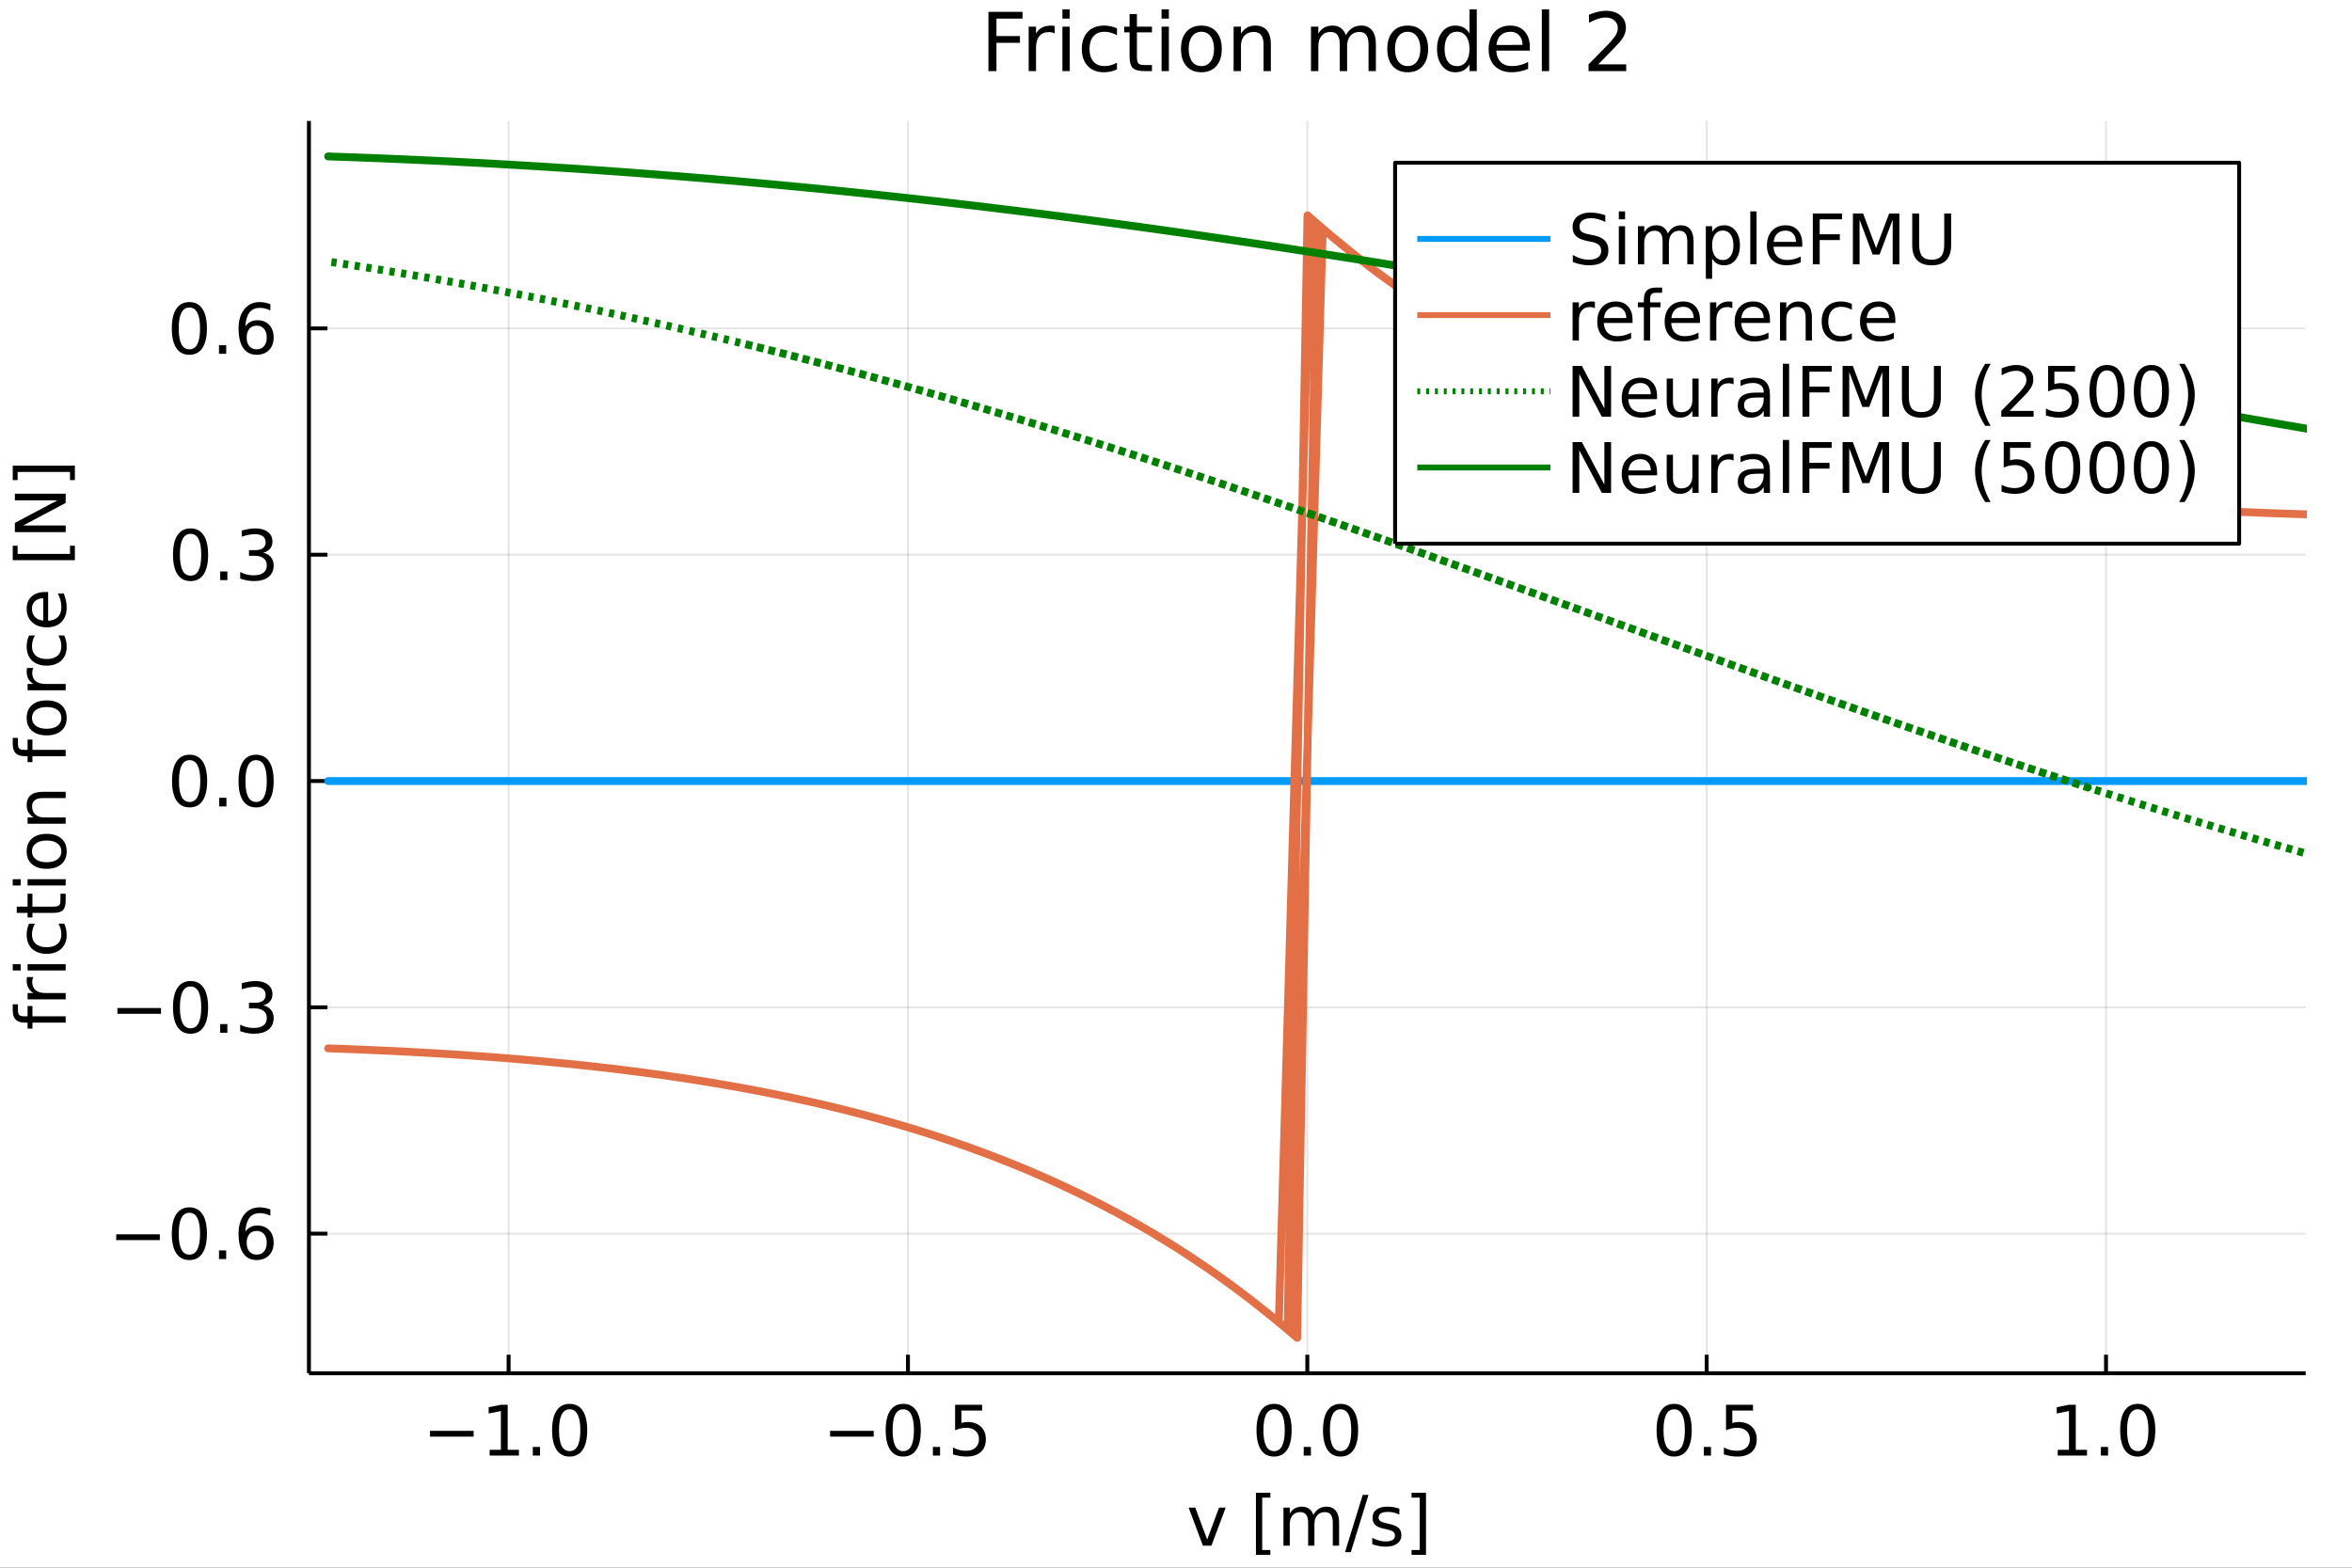 <?xml version="1.0" encoding="utf-8"?>
<svg xmlns="http://www.w3.org/2000/svg" xmlns:xlink="http://www.w3.org/1999/xlink" width="600" height="400" viewBox="0 0 2400 1600">
<rect x="0" y="0" width="2400" height="1600" fill="#333333" stroke="none"/>
<defs>
  <clipPath id="clip550">
    <rect x="0" y="0" width="2400" height="1600"/>
  </clipPath>
</defs>
<path clip-path="url(#clip550)" d="
M0 1600 L2400 1600 L2400 0 L0 0  Z
  " fill="#ffffff" fill-rule="evenodd" fill-opacity="1"/>
<defs>
  <clipPath id="clip551">
    <rect x="480" y="0" width="1681" height="1600"/>
  </clipPath>
</defs>
<path clip-path="url(#clip550)" d="
M315.239 1401.58 L2352.76 1401.58 L2352.76 123.472 L315.239 123.472  Z
  " fill="#ffffff" fill-rule="evenodd" fill-opacity="1"/>
<defs>
  <clipPath id="clip552">
    <rect x="315" y="123" width="2039" height="1279"/>
  </clipPath>
</defs>
<polyline clip-path="url(#clip552)" style="stroke:#000000; stroke-linecap:butt; stroke-linejoin:round; stroke-width:2; stroke-opacity:0.1; fill:none" points="
  518.991,1401.58 518.991,123.472 
  "/>
<polyline clip-path="url(#clip552)" style="stroke:#000000; stroke-linecap:butt; stroke-linejoin:round; stroke-width:2; stroke-opacity:0.1; fill:none" points="
  926.494,1401.58 926.494,123.472 
  "/>
<polyline clip-path="url(#clip552)" style="stroke:#000000; stroke-linecap:butt; stroke-linejoin:round; stroke-width:2; stroke-opacity:0.1; fill:none" points="
  1334,1401.58 1334,123.472 
  "/>
<polyline clip-path="url(#clip552)" style="stroke:#000000; stroke-linecap:butt; stroke-linejoin:round; stroke-width:2; stroke-opacity:0.1; fill:none" points="
  1741.5,1401.58 1741.5,123.472 
  "/>
<polyline clip-path="url(#clip552)" style="stroke:#000000; stroke-linecap:butt; stroke-linejoin:round; stroke-width:2; stroke-opacity:0.1; fill:none" points="
  2149,1401.58 2149,123.472 
  "/>
<polyline clip-path="url(#clip550)" style="stroke:#000000; stroke-linecap:butt; stroke-linejoin:round; stroke-width:4; stroke-opacity:1; fill:none" points="
  315.239,1401.58 2352.76,1401.58 
  "/>
<polyline clip-path="url(#clip550)" style="stroke:#000000; stroke-linecap:butt; stroke-linejoin:round; stroke-width:4; stroke-opacity:1; fill:none" points="
  518.991,1401.58 518.991,1382.68 
  "/>
<polyline clip-path="url(#clip550)" style="stroke:#000000; stroke-linecap:butt; stroke-linejoin:round; stroke-width:4; stroke-opacity:1; fill:none" points="
  926.494,1401.58 926.494,1382.68 
  "/>
<polyline clip-path="url(#clip550)" style="stroke:#000000; stroke-linecap:butt; stroke-linejoin:round; stroke-width:4; stroke-opacity:1; fill:none" points="
  1334,1401.58 1334,1382.68 
  "/>
<polyline clip-path="url(#clip550)" style="stroke:#000000; stroke-linecap:butt; stroke-linejoin:round; stroke-width:4; stroke-opacity:1; fill:none" points="
  1741.5,1401.58 1741.5,1382.68 
  "/>
<polyline clip-path="url(#clip550)" style="stroke:#000000; stroke-linecap:butt; stroke-linejoin:round; stroke-width:4; stroke-opacity:1; fill:none" points="
  2149,1401.58 2149,1382.68 
  "/>
<path clip-path="url(#clip550)" d="M438.783 1460.34 L483.296 1460.34 L483.296 1466.24 L438.783 1466.24 L438.783 1460.34 Z" fill="#000000" fill-rule="evenodd" fill-opacity="1" /><path clip-path="url(#clip550)" d="M499.651 1479.68 L511.109 1479.68 L511.109 1440.13 L498.644 1442.63 L498.644 1436.24 L511.039 1433.74 L518.053 1433.74 L518.053 1479.68 L529.511 1479.68 L529.511 1485.58 L499.651 1485.58 L499.651 1479.68 Z" fill="#000000" fill-rule="evenodd" fill-opacity="1" /><path clip-path="url(#clip550)" d="M543.678 1476.76 L551.004 1476.76 L551.004 1485.58 L543.678 1485.58 L543.678 1476.76 Z" fill="#000000" fill-rule="evenodd" fill-opacity="1" /><path clip-path="url(#clip550)" d="M581.282 1438.36 Q575.865 1438.36 573.122 1443.71 Q570.414 1449.02 570.414 1459.71 Q570.414 1470.37 573.122 1475.72 Q575.865 1481.03 581.282 1481.03 Q586.733 1481.03 589.442 1475.72 Q592.185 1470.37 592.185 1459.71 Q592.185 1449.02 589.442 1443.71 Q586.733 1438.36 581.282 1438.36 M581.282 1432.8 Q589.997 1432.8 594.581 1439.71 Q599.199 1446.59 599.199 1459.71 Q599.199 1472.8 594.581 1479.71 Q589.997 1486.59 581.282 1486.59 Q572.567 1486.59 567.949 1479.71 Q563.365 1472.8 563.365 1459.71 Q563.365 1446.59 567.949 1439.71 Q572.567 1432.8 581.282 1432.8 Z" fill="#000000" fill-rule="evenodd" fill-opacity="1" /><path clip-path="url(#clip550)" d="M847.033 1460.34 L891.546 1460.34 L891.546 1466.24 L847.033 1466.24 L847.033 1460.34 Z" fill="#000000" fill-rule="evenodd" fill-opacity="1" /><path clip-path="url(#clip550)" d="M921.685 1438.36 Q916.268 1438.36 913.525 1443.71 Q910.817 1449.02 910.817 1459.71 Q910.817 1470.37 913.525 1475.72 Q916.268 1481.03 921.685 1481.03 Q927.136 1481.03 929.845 1475.72 Q932.588 1470.37 932.588 1459.71 Q932.588 1449.02 929.845 1443.71 Q927.136 1438.36 921.685 1438.36 M921.685 1432.8 Q930.4 1432.8 934.984 1439.71 Q939.602 1446.59 939.602 1459.71 Q939.602 1472.8 934.984 1479.71 Q930.4 1486.59 921.685 1486.59 Q912.97 1486.59 908.352 1479.71 Q903.769 1472.8 903.769 1459.71 Q903.769 1446.59 908.352 1439.71 Q912.97 1432.8 921.685 1432.8 Z" fill="#000000" fill-rule="evenodd" fill-opacity="1" /><path clip-path="url(#clip550)" d="M951.928 1476.76 L959.254 1476.76 L959.254 1485.58 L951.928 1485.58 L951.928 1476.76 Z" fill="#000000" fill-rule="evenodd" fill-opacity="1" /><path clip-path="url(#clip550)" d="M974.601 1433.74 L1002.14 1433.74 L1002.14 1439.64 L981.025 1439.64 L981.025 1452.35 Q982.553 1451.83 984.081 1451.59 Q985.608 1451.31 987.136 1451.31 Q995.817 1451.31 1000.89 1456.07 Q1005.96 1460.82 1005.96 1468.95 Q1005.96 1477.32 1000.75 1481.97 Q995.539 1486.59 986.06 1486.59 Q982.796 1486.59 979.393 1486.03 Q976.025 1485.48 972.414 1484.36 L972.414 1477.32 Q975.539 1479.02 978.872 1479.85 Q982.206 1480.68 985.921 1480.68 Q991.928 1480.68 995.435 1477.52 Q998.942 1474.36 998.942 1468.95 Q998.942 1463.53 995.435 1460.37 Q991.928 1457.21 985.921 1457.21 Q983.108 1457.21 980.296 1457.84 Q977.518 1458.46 974.601 1459.78 L974.601 1433.74 Z" fill="#000000" fill-rule="evenodd" fill-opacity="1" /><path clip-path="url(#clip550)" d="M1300.07 1438.36 Q1294.66 1438.36 1291.91 1443.71 Q1289.21 1449.02 1289.21 1459.71 Q1289.21 1470.37 1291.91 1475.72 Q1294.66 1481.03 1300.07 1481.03 Q1305.53 1481.03 1308.23 1475.72 Q1310.98 1470.37 1310.98 1459.71 Q1310.98 1449.02 1308.23 1443.71 Q1305.53 1438.36 1300.07 1438.36 M1300.07 1432.8 Q1308.79 1432.8 1313.37 1439.71 Q1317.99 1446.59 1317.99 1459.71 Q1317.99 1472.8 1313.37 1479.71 Q1308.79 1486.59 1300.07 1486.59 Q1291.36 1486.59 1286.74 1479.71 Q1282.16 1472.8 1282.16 1459.71 Q1282.16 1446.59 1286.74 1439.71 Q1291.36 1432.8 1300.07 1432.8 Z" fill="#000000" fill-rule="evenodd" fill-opacity="1" /><path clip-path="url(#clip550)" d="M1330.32 1476.76 L1337.64 1476.76 L1337.64 1485.58 L1330.32 1485.58 L1330.32 1476.76 Z" fill="#000000" fill-rule="evenodd" fill-opacity="1" /><path clip-path="url(#clip550)" d="M1367.92 1438.36 Q1362.5 1438.36 1359.76 1443.71 Q1357.05 1449.02 1357.05 1459.71 Q1357.05 1470.37 1359.76 1475.72 Q1362.5 1481.03 1367.92 1481.03 Q1373.37 1481.03 1376.08 1475.72 Q1378.82 1470.37 1378.82 1459.71 Q1378.82 1449.02 1376.08 1443.71 Q1373.37 1438.36 1367.92 1438.36 M1367.92 1432.8 Q1376.64 1432.8 1381.22 1439.71 Q1385.84 1446.59 1385.84 1459.71 Q1385.84 1472.8 1381.22 1479.71 Q1376.64 1486.59 1367.92 1486.59 Q1359.21 1486.59 1354.59 1479.71 Q1350 1472.8 1350 1459.71 Q1350 1446.59 1354.59 1439.71 Q1359.21 1432.8 1367.92 1432.8 Z" fill="#000000" fill-rule="evenodd" fill-opacity="1" /><path clip-path="url(#clip550)" d="M1708.32 1438.36 Q1702.91 1438.36 1700.16 1443.71 Q1697.46 1449.02 1697.46 1459.71 Q1697.46 1470.37 1700.16 1475.72 Q1702.91 1481.03 1708.32 1481.03 Q1713.78 1481.03 1716.48 1475.72 Q1719.23 1470.37 1719.23 1459.71 Q1719.23 1449.02 1716.48 1443.71 Q1713.78 1438.36 1708.32 1438.36 M1708.32 1432.8 Q1717.04 1432.8 1721.62 1439.71 Q1726.24 1446.59 1726.24 1459.71 Q1726.24 1472.8 1721.62 1479.71 Q1717.04 1486.59 1708.32 1486.59 Q1699.61 1486.59 1694.99 1479.71 Q1690.41 1472.8 1690.41 1459.71 Q1690.41 1446.59 1694.99 1439.71 Q1699.61 1432.8 1708.32 1432.8 Z" fill="#000000" fill-rule="evenodd" fill-opacity="1" /><path clip-path="url(#clip550)" d="M1738.57 1476.76 L1745.89 1476.76 L1745.89 1485.58 L1738.57 1485.58 L1738.57 1476.76 Z" fill="#000000" fill-rule="evenodd" fill-opacity="1" /><path clip-path="url(#clip550)" d="M1761.24 1433.74 L1788.77 1433.74 L1788.77 1439.64 L1767.66 1439.64 L1767.66 1452.35 Q1769.19 1451.83 1770.72 1451.59 Q1772.25 1451.31 1773.77 1451.31 Q1782.46 1451.31 1787.52 1456.07 Q1792.59 1460.82 1792.59 1468.95 Q1792.59 1477.32 1787.39 1481.97 Q1782.18 1486.59 1772.7 1486.59 Q1769.43 1486.59 1766.03 1486.03 Q1762.66 1485.48 1759.05 1484.36 L1759.05 1477.32 Q1762.18 1479.02 1765.51 1479.85 Q1768.84 1480.68 1772.56 1480.68 Q1778.57 1480.68 1782.07 1477.52 Q1785.58 1474.36 1785.58 1468.95 Q1785.58 1463.53 1782.07 1460.37 Q1778.57 1457.21 1772.56 1457.21 Q1769.75 1457.21 1766.93 1457.84 Q1764.16 1458.46 1761.24 1459.78 L1761.24 1433.74 Z" fill="#000000" fill-rule="evenodd" fill-opacity="1" /><path clip-path="url(#clip550)" d="M2099.73 1479.68 L2111.19 1479.68 L2111.19 1440.13 L2098.73 1442.63 L2098.73 1436.24 L2111.12 1433.74 L2118.14 1433.74 L2118.14 1479.68 L2129.59 1479.68 L2129.59 1485.58 L2099.73 1485.58 L2099.73 1479.68 Z" fill="#000000" fill-rule="evenodd" fill-opacity="1" /><path clip-path="url(#clip550)" d="M2143.76 1476.76 L2151.09 1476.76 L2151.09 1485.58 L2143.76 1485.58 L2143.76 1476.76 Z" fill="#000000" fill-rule="evenodd" fill-opacity="1" /><path clip-path="url(#clip550)" d="M2181.37 1438.36 Q2175.95 1438.36 2173.21 1443.71 Q2170.5 1449.02 2170.5 1459.71 Q2170.5 1470.37 2173.21 1475.72 Q2175.95 1481.03 2181.37 1481.03 Q2186.82 1481.03 2189.52 1475.72 Q2192.27 1470.37 2192.27 1459.71 Q2192.27 1449.02 2189.52 1443.71 Q2186.82 1438.36 2181.37 1438.36 M2181.37 1432.8 Q2190.08 1432.8 2194.66 1439.71 Q2199.28 1446.59 2199.28 1459.71 Q2199.28 1472.8 2194.66 1479.71 Q2190.08 1486.59 2181.37 1486.59 Q2172.65 1486.59 2168.03 1479.71 Q2163.45 1472.8 2163.45 1459.71 Q2163.45 1446.59 2168.03 1439.71 Q2172.65 1432.8 2181.37 1432.8 Z" fill="#000000" fill-rule="evenodd" fill-opacity="1" /><path clip-path="url(#clip550)" d="M1212.89 1538.66 L1219.66 1538.66 L1231.81 1571.3 L1243.96 1538.66 L1250.73 1538.66 L1236.15 1577.55 L1227.47 1577.55 L1212.89 1538.66 Z" fill="#000000" fill-rule="evenodd" fill-opacity="1" /><path clip-path="url(#clip550)" d="M1281.57 1523.52 L1296.29 1523.52 L1296.29 1528.49 L1287.96 1528.49 L1287.96 1581.96 L1296.29 1581.96 L1296.29 1586.92 L1281.57 1586.92 L1281.57 1523.52 Z" fill="#000000" fill-rule="evenodd" fill-opacity="1" /><path clip-path="url(#clip550)" d="M1340.18 1546.12 Q1342.57 1541.82 1345.91 1539.77 Q1349.24 1537.72 1353.75 1537.72 Q1359.83 1537.72 1363.13 1541.99 Q1366.43 1546.23 1366.43 1554.08 L1366.43 1577.55 L1360 1577.55 L1360 1554.28 Q1360 1548.69 1358.03 1545.99 Q1356.05 1543.28 1351.98 1543.28 Q1347.02 1543.28 1344.14 1546.58 Q1341.25 1549.87 1341.25 1555.57 L1341.25 1577.55 L1334.83 1577.55 L1334.83 1554.28 Q1334.83 1548.66 1332.85 1545.99 Q1330.87 1543.28 1326.74 1543.28 Q1321.84 1543.28 1318.96 1546.61 Q1316.08 1549.91 1316.08 1555.57 L1316.08 1577.55 L1309.66 1577.55 L1309.66 1538.66 L1316.08 1538.66 L1316.08 1544.7 Q1318.27 1541.12 1321.32 1539.42 Q1324.38 1537.72 1328.58 1537.72 Q1332.82 1537.72 1335.77 1539.87 Q1338.75 1542.03 1340.18 1546.12 Z" fill="#000000" fill-rule="evenodd" fill-opacity="1" /><path clip-path="url(#clip550)" d="M1390.52 1525.71 L1396.43 1525.71 L1378.37 1584.15 L1372.47 1584.15 L1390.52 1525.71 Z" fill="#000000" fill-rule="evenodd" fill-opacity="1" /><path clip-path="url(#clip550)" d="M1427.92 1539.8 L1427.92 1545.85 Q1425.21 1544.46 1422.3 1543.76 Q1419.38 1543.07 1416.25 1543.07 Q1411.5 1543.07 1409.1 1544.53 Q1406.74 1545.99 1406.74 1548.9 Q1406.74 1551.12 1408.44 1552.41 Q1410.14 1553.66 1415.28 1554.8 L1417.47 1555.29 Q1424.27 1556.75 1427.12 1559.42 Q1430 1562.06 1430 1566.82 Q1430 1572.24 1425.7 1575.4 Q1421.43 1578.55 1413.93 1578.55 Q1410.8 1578.55 1407.4 1577.93 Q1404.03 1577.34 1400.28 1576.12 L1400.28 1569.53 Q1403.82 1571.37 1407.26 1572.3 Q1410.7 1573.21 1414.07 1573.21 Q1418.58 1573.21 1421.01 1571.68 Q1423.44 1570.12 1423.44 1567.3 Q1423.44 1564.7 1421.67 1563.31 Q1419.93 1561.92 1414 1560.64 L1411.77 1560.12 Q1405.84 1558.87 1403.2 1556.3 Q1400.56 1553.69 1400.56 1549.18 Q1400.56 1543.69 1404.45 1540.71 Q1408.34 1537.72 1415.49 1537.72 Q1419.03 1537.72 1422.16 1538.24 Q1425.28 1538.76 1427.92 1539.8 Z" fill="#000000" fill-rule="evenodd" fill-opacity="1" /><path clip-path="url(#clip550)" d="M1455.11 1523.52 L1455.11 1586.92 L1440.39 1586.92 L1440.39 1581.96 L1448.68 1581.96 L1448.68 1528.49 L1440.39 1528.49 L1440.39 1523.52 L1455.11 1523.52 Z" fill="#000000" fill-rule="evenodd" fill-opacity="1" /><polyline clip-path="url(#clip552)" style="stroke:#000000; stroke-linecap:butt; stroke-linejoin:round; stroke-width:2; stroke-opacity:0.1; fill:none" points="
  315.239,1259.09 2352.76,1259.09 
  "/>
<polyline clip-path="url(#clip552)" style="stroke:#000000; stroke-linecap:butt; stroke-linejoin:round; stroke-width:2; stroke-opacity:0.1; fill:none" points="
  315.239,1028.11 2352.76,1028.11 
  "/>
<polyline clip-path="url(#clip552)" style="stroke:#000000; stroke-linecap:butt; stroke-linejoin:round; stroke-width:2; stroke-opacity:0.1; fill:none" points="
  315.239,797.13 2352.76,797.13 
  "/>
<polyline clip-path="url(#clip552)" style="stroke:#000000; stroke-linecap:butt; stroke-linejoin:round; stroke-width:2; stroke-opacity:0.1; fill:none" points="
  315.239,566.148 2352.76,566.148 
  "/>
<polyline clip-path="url(#clip552)" style="stroke:#000000; stroke-linecap:butt; stroke-linejoin:round; stroke-width:2; stroke-opacity:0.1; fill:none" points="
  315.239,335.166 2352.76,335.166 
  "/>
<polyline clip-path="url(#clip550)" style="stroke:#000000; stroke-linecap:butt; stroke-linejoin:round; stroke-width:4; stroke-opacity:1; fill:none" points="
  315.239,1401.58 315.239,123.472 
  "/>
<polyline clip-path="url(#clip550)" style="stroke:#000000; stroke-linecap:butt; stroke-linejoin:round; stroke-width:4; stroke-opacity:1; fill:none" points="
  315.239,1259.09 334.137,1259.09 
  "/>
<polyline clip-path="url(#clip550)" style="stroke:#000000; stroke-linecap:butt; stroke-linejoin:round; stroke-width:4; stroke-opacity:1; fill:none" points="
  315.239,1028.11 334.137,1028.11 
  "/>
<polyline clip-path="url(#clip550)" style="stroke:#000000; stroke-linecap:butt; stroke-linejoin:round; stroke-width:4; stroke-opacity:1; fill:none" points="
  315.239,797.13 334.137,797.13 
  "/>
<polyline clip-path="url(#clip550)" style="stroke:#000000; stroke-linecap:butt; stroke-linejoin:round; stroke-width:4; stroke-opacity:1; fill:none" points="
  315.239,566.148 334.137,566.148 
  "/>
<polyline clip-path="url(#clip550)" style="stroke:#000000; stroke-linecap:butt; stroke-linejoin:round; stroke-width:4; stroke-opacity:1; fill:none" points="
  315.239,335.166 334.137,335.166 
  "/>
<path clip-path="url(#clip550)" d="M118.58 1259.77 L163.094 1259.77 L163.094 1265.67 L118.58 1265.67 L118.58 1259.77 Z" fill="#000000" fill-rule="evenodd" fill-opacity="1" /><path clip-path="url(#clip550)" d="M193.233 1237.79 Q187.816 1237.79 185.073 1243.14 Q182.365 1248.45 182.365 1259.15 Q182.365 1269.81 185.073 1275.15 Q187.816 1280.47 193.233 1280.47 Q198.684 1280.47 201.392 1275.15 Q204.135 1269.81 204.135 1259.15 Q204.135 1248.45 201.392 1243.14 Q198.684 1237.79 193.233 1237.79 M193.233 1232.24 Q201.948 1232.24 206.531 1239.15 Q211.149 1246.02 211.149 1259.15 Q211.149 1272.24 206.531 1279.15 Q201.948 1286.02 193.233 1286.02 Q184.517 1286.02 179.899 1279.15 Q175.316 1272.24 175.316 1259.15 Q175.316 1246.02 179.899 1239.15 Q184.517 1232.24 193.233 1232.24 Z" fill="#000000" fill-rule="evenodd" fill-opacity="1" /><path clip-path="url(#clip550)" d="M223.475 1276.2 L230.802 1276.2 L230.802 1285.01 L223.475 1285.01 L223.475 1276.2 Z" fill="#000000" fill-rule="evenodd" fill-opacity="1" /><path clip-path="url(#clip550)" d="M261.947 1256.3 Q257.225 1256.3 254.447 1259.53 Q251.704 1262.76 251.704 1268.38 Q251.704 1273.97 254.447 1277.24 Q257.225 1280.47 261.947 1280.47 Q266.67 1280.47 269.413 1277.24 Q272.19 1273.97 272.19 1268.38 Q272.19 1262.76 269.413 1259.53 Q266.67 1256.3 261.947 1256.3 M275.871 1234.32 L275.871 1240.71 Q273.232 1239.46 270.524 1238.8 Q267.85 1238.14 265.211 1238.14 Q258.267 1238.14 254.586 1242.83 Q250.941 1247.52 250.42 1256.99 Q252.468 1253.97 255.559 1252.38 Q258.649 1250.74 262.364 1250.74 Q270.177 1250.74 274.69 1255.5 Q279.239 1260.22 279.239 1268.38 Q279.239 1276.37 274.517 1281.2 Q269.795 1286.02 261.947 1286.02 Q252.954 1286.02 248.198 1279.15 Q243.441 1272.24 243.441 1259.15 Q243.441 1246.86 249.274 1239.56 Q255.107 1232.24 264.934 1232.24 Q267.572 1232.24 270.246 1232.76 Q272.954 1233.28 275.871 1234.32 Z" fill="#000000" fill-rule="evenodd" fill-opacity="1" /><path clip-path="url(#clip550)" d="M119.795 1028.79 L164.309 1028.79 L164.309 1034.69 L119.795 1034.69 L119.795 1028.79 Z" fill="#000000" fill-rule="evenodd" fill-opacity="1" /><path clip-path="url(#clip550)" d="M194.448 1006.81 Q189.031 1006.81 186.288 1012.16 Q183.58 1017.47 183.58 1028.16 Q183.58 1038.82 186.288 1044.17 Q189.031 1049.48 194.448 1049.48 Q199.899 1049.48 202.607 1044.17 Q205.351 1038.82 205.351 1028.16 Q205.351 1017.47 202.607 1012.16 Q199.899 1006.81 194.448 1006.81 M194.448 1001.26 Q203.163 1001.26 207.746 1008.16 Q212.364 1015.04 212.364 1028.16 Q212.364 1041.25 207.746 1048.16 Q203.163 1055.04 194.448 1055.04 Q185.733 1055.04 181.115 1048.16 Q176.531 1041.25 176.531 1028.16 Q176.531 1015.04 181.115 1008.16 Q185.733 1001.26 194.448 1001.26 Z" fill="#000000" fill-rule="evenodd" fill-opacity="1" /><path clip-path="url(#clip550)" d="M224.691 1045.21 L232.017 1045.21 L232.017 1054.03 L224.691 1054.03 L224.691 1045.21 Z" fill="#000000" fill-rule="evenodd" fill-opacity="1" /><path clip-path="url(#clip550)" d="M268.545 1026.08 Q273.579 1027.16 276.392 1030.56 Q279.239 1033.96 279.239 1038.96 Q279.239 1046.64 273.961 1050.84 Q268.684 1055.04 258.961 1055.04 Q255.697 1055.04 252.225 1054.38 Q248.788 1053.75 245.107 1052.47 L245.107 1045.7 Q248.024 1047.4 251.496 1048.27 Q254.968 1049.14 258.753 1049.14 Q265.35 1049.14 268.788 1046.53 Q272.26 1043.93 272.26 1038.96 Q272.26 1034.38 269.031 1031.81 Q265.836 1029.21 260.107 1029.21 L254.066 1029.21 L254.066 1023.44 L260.385 1023.44 Q265.559 1023.44 268.302 1021.39 Q271.045 1019.31 271.045 1015.42 Q271.045 1011.43 268.197 1009.31 Q265.385 1007.16 260.107 1007.16 Q257.225 1007.16 253.927 1007.78 Q250.628 1008.41 246.67 1009.73 L246.67 1003.48 Q250.663 1002.37 254.135 1001.81 Q257.642 1001.26 260.732 1001.26 Q268.718 1001.26 273.371 1004.9 Q278.024 1008.51 278.024 1014.69 Q278.024 1019 275.558 1021.98 Q273.093 1024.94 268.545 1026.08 Z" fill="#000000" fill-rule="evenodd" fill-opacity="1" /><path clip-path="url(#clip550)" d="M193.476 775.828 Q188.059 775.828 185.316 781.176 Q182.608 786.488 182.608 797.182 Q182.608 807.842 185.316 813.189 Q188.059 818.502 193.476 818.502 Q198.927 818.502 201.635 813.189 Q204.378 807.842 204.378 797.182 Q204.378 786.488 201.635 781.176 Q198.927 775.828 193.476 775.828 M193.476 770.273 Q202.191 770.273 206.774 777.182 Q211.392 784.057 211.392 797.182 Q211.392 810.273 206.774 817.182 Q202.191 824.057 193.476 824.057 Q184.76 824.057 180.142 817.182 Q175.559 810.273 175.559 797.182 Q175.559 784.057 180.142 777.182 Q184.76 770.273 193.476 770.273 Z" fill="#000000" fill-rule="evenodd" fill-opacity="1" /><path clip-path="url(#clip550)" d="M223.718 814.231 L231.045 814.231 L231.045 823.05 L223.718 823.05 L223.718 814.231 Z" fill="#000000" fill-rule="evenodd" fill-opacity="1" /><path clip-path="url(#clip550)" d="M261.322 775.828 Q255.906 775.828 253.163 781.176 Q250.454 786.488 250.454 797.182 Q250.454 807.842 253.163 813.189 Q255.906 818.502 261.322 818.502 Q266.774 818.502 269.482 813.189 Q272.225 807.842 272.225 797.182 Q272.225 786.488 269.482 781.176 Q266.774 775.828 261.322 775.828 M261.322 770.273 Q270.038 770.273 274.621 777.182 Q279.239 784.057 279.239 797.182 Q279.239 810.273 274.621 817.182 Q270.038 824.057 261.322 824.057 Q252.607 824.057 247.989 817.182 Q243.406 810.273 243.406 797.182 Q243.406 784.057 247.989 777.182 Q252.607 770.273 261.322 770.273 Z" fill="#000000" fill-rule="evenodd" fill-opacity="1" /><path clip-path="url(#clip550)" d="M194.448 544.846 Q189.031 544.846 186.288 550.193 Q183.58 555.506 183.58 566.2 Q183.58 576.86 186.288 582.207 Q189.031 587.519 194.448 587.519 Q199.899 587.519 202.607 582.207 Q205.351 576.86 205.351 566.2 Q205.351 555.506 202.607 550.193 Q199.899 544.846 194.448 544.846 M194.448 539.291 Q203.163 539.291 207.746 546.2 Q212.364 553.075 212.364 566.2 Q212.364 579.29 207.746 586.2 Q203.163 593.075 194.448 593.075 Q185.733 593.075 181.115 586.2 Q176.531 579.29 176.531 566.2 Q176.531 553.075 181.115 546.2 Q185.733 539.291 194.448 539.291 Z" fill="#000000" fill-rule="evenodd" fill-opacity="1" /><path clip-path="url(#clip550)" d="M224.691 583.249 L232.017 583.249 L232.017 592.068 L224.691 592.068 L224.691 583.249 Z" fill="#000000" fill-rule="evenodd" fill-opacity="1" /><path clip-path="url(#clip550)" d="M268.545 564.117 Q273.579 565.193 276.392 568.596 Q279.239 571.999 279.239 576.999 Q279.239 584.672 273.961 588.874 Q268.684 593.075 258.961 593.075 Q255.697 593.075 252.225 592.415 Q248.788 591.79 245.107 590.506 L245.107 583.735 Q248.024 585.436 251.496 586.304 Q254.968 587.172 258.753 587.172 Q265.35 587.172 268.788 584.568 Q272.26 581.964 272.26 576.999 Q272.26 572.415 269.031 569.846 Q265.836 567.242 260.107 567.242 L254.066 567.242 L254.066 561.478 L260.385 561.478 Q265.559 561.478 268.302 559.429 Q271.045 557.346 271.045 553.457 Q271.045 549.464 268.197 547.346 Q265.385 545.193 260.107 545.193 Q257.225 545.193 253.927 545.818 Q250.628 546.443 246.67 547.763 L246.67 541.513 Q250.663 540.402 254.135 539.846 Q257.642 539.291 260.732 539.291 Q268.718 539.291 273.371 542.936 Q278.024 546.547 278.024 552.728 Q278.024 557.033 275.558 560.02 Q273.093 562.971 268.545 564.117 Z" fill="#000000" fill-rule="evenodd" fill-opacity="1" /><path clip-path="url(#clip550)" d="M193.233 313.864 Q187.816 313.864 185.073 319.211 Q182.365 324.523 182.365 335.218 Q182.365 345.877 185.073 351.225 Q187.816 356.537 193.233 356.537 Q198.684 356.537 201.392 351.225 Q204.135 345.877 204.135 335.218 Q204.135 324.523 201.392 319.211 Q198.684 313.864 193.233 313.864 M193.233 308.308 Q201.948 308.308 206.531 315.218 Q211.149 322.093 211.149 335.218 Q211.149 348.308 206.531 355.218 Q201.948 362.093 193.233 362.093 Q184.517 362.093 179.899 355.218 Q175.316 348.308 175.316 335.218 Q175.316 322.093 179.899 315.218 Q184.517 308.308 193.233 308.308 Z" fill="#000000" fill-rule="evenodd" fill-opacity="1" /><path clip-path="url(#clip550)" d="M223.475 352.266 L230.802 352.266 L230.802 361.086 L223.475 361.086 L223.475 352.266 Z" fill="#000000" fill-rule="evenodd" fill-opacity="1" /><path clip-path="url(#clip550)" d="M261.947 332.371 Q257.225 332.371 254.447 335.6 Q251.704 338.829 251.704 344.454 Q251.704 350.044 254.447 353.308 Q257.225 356.537 261.947 356.537 Q266.67 356.537 269.413 353.308 Q272.19 350.044 272.19 344.454 Q272.19 338.829 269.413 335.6 Q266.67 332.371 261.947 332.371 M275.871 310.392 L275.871 316.78 Q273.232 315.53 270.524 314.871 Q267.85 314.211 265.211 314.211 Q258.267 314.211 254.586 318.898 Q250.941 323.586 250.42 333.065 Q252.468 330.044 255.559 328.447 Q258.649 326.815 262.364 326.815 Q270.177 326.815 274.69 331.572 Q279.239 336.294 279.239 344.454 Q279.239 352.44 274.517 357.266 Q269.795 362.093 261.947 362.093 Q252.954 362.093 248.198 355.218 Q243.441 348.308 243.441 335.218 Q243.441 322.926 249.274 315.635 Q255.107 308.308 264.934 308.308 Q267.572 308.308 270.246 308.829 Q272.954 309.35 275.871 310.392 Z" fill="#000000" fill-rule="evenodd" fill-opacity="1" /><path clip-path="url(#clip550)" d="M13.001 1025.04 L18.313 1025.04 L18.313 1031.15 Q18.313 1034.59 19.702 1035.94 Q21.091 1037.26 24.702 1037.26 L28.14 1037.26 L28.14 1026.74 L33.105 1026.74 L33.105 1037.26 L67.028 1037.26 L67.028 1043.69 L33.105 1043.69 L33.105 1049.8 L28.14 1049.8 L28.14 1043.69 L25.431 1043.69 Q18.938 1043.69 15.987 1040.67 Q13.001 1037.65 13.001 1031.08 L13.001 1025.04 Z" fill="#000000" fill-rule="evenodd" fill-opacity="1" /><path clip-path="url(#clip550)" d="M34.112 997.16 Q33.487 998.237 33.209 999.521 Q32.896 1000.77 32.896 1002.3 Q32.896 1007.72 36.438 1010.63 Q39.945 1013.51 46.542 1013.51 L67.028 1013.51 L67.028 1019.94 L28.14 1019.94 L28.14 1013.51 L34.181 1013.51 Q30.64 1011.5 28.938 1008.27 Q27.202 1005.04 27.202 1000.42 Q27.202 999.764 27.306 998.966 Q27.376 998.167 27.549 997.195 L34.112 997.16 Z" fill="#000000" fill-rule="evenodd" fill-opacity="1" /><path clip-path="url(#clip550)" d="M28.14 990.459 L28.14 984.07 L67.028 984.07 L67.028 990.459 L28.14 990.459 M13.001 990.459 L13.001 984.07 L21.091 984.07 L21.091 990.459 L13.001 990.459 Z" fill="#000000" fill-rule="evenodd" fill-opacity="1" /><path clip-path="url(#clip550)" d="M29.633 942.716 L35.605 942.716 Q34.112 945.424 33.383 948.167 Q32.619 950.876 32.619 953.653 Q32.619 959.869 36.577 963.306 Q40.501 966.744 47.618 966.744 Q54.737 966.744 58.695 963.306 Q62.618 959.869 62.618 953.653 Q62.618 950.876 61.889 948.167 Q61.125 945.424 59.632 942.716 L65.535 942.716 Q66.785 945.39 67.41 948.272 Q68.035 951.119 68.035 954.348 Q68.035 963.133 62.514 968.306 Q56.993 973.48 47.618 973.48 Q38.105 973.48 32.653 968.271 Q27.202 963.028 27.202 953.931 Q27.202 950.98 27.827 948.167 Q28.417 945.355 29.633 942.716 Z" fill="#000000" fill-rule="evenodd" fill-opacity="1" /><path clip-path="url(#clip550)" d="M17.098 925.286 L28.14 925.286 L28.14 912.126 L33.105 912.126 L33.105 925.286 L54.216 925.286 Q58.973 925.286 60.327 924.001 Q61.681 922.681 61.681 918.688 L61.681 912.126 L67.028 912.126 L67.028 918.688 Q67.028 926.084 64.285 928.897 Q61.507 931.709 54.216 931.709 L33.105 931.709 L33.105 936.397 L28.14 936.397 L28.14 931.709 L17.098 931.709 L17.098 925.286 Z" fill="#000000" fill-rule="evenodd" fill-opacity="1" /><path clip-path="url(#clip550)" d="M28.14 903.723 L28.14 897.334 L67.028 897.334 L67.028 903.723 L28.14 903.723 M13.001 903.723 L13.001 897.334 L21.091 897.334 L21.091 903.723 L13.001 903.723 Z" fill="#000000" fill-rule="evenodd" fill-opacity="1" /><path clip-path="url(#clip550)" d="M32.619 868.897 Q32.619 874.036 36.646 877.022 Q40.639 880.008 47.618 880.008 Q54.598 880.008 58.625 877.057 Q62.618 874.071 62.618 868.897 Q62.618 863.793 58.591 860.807 Q54.563 857.821 47.618 857.821 Q40.709 857.821 36.681 860.807 Q32.619 863.793 32.619 868.897 M27.202 868.897 Q27.202 860.564 32.619 855.807 Q38.035 851.05 47.618 851.05 Q57.167 851.05 62.618 855.807 Q68.035 860.564 68.035 868.897 Q68.035 877.265 62.618 882.022 Q57.167 886.744 47.618 886.744 Q38.035 886.744 32.619 882.022 Q27.202 877.265 27.202 868.897 Z" fill="#000000" fill-rule="evenodd" fill-opacity="1" /><path clip-path="url(#clip550)" d="M43.556 808.133 L67.028 808.133 L67.028 814.522 L43.764 814.522 Q38.244 814.522 35.501 816.675 Q32.758 818.828 32.758 823.133 Q32.758 828.307 36.056 831.293 Q39.355 834.279 45.049 834.279 L67.028 834.279 L67.028 840.703 L28.14 840.703 L28.14 834.279 L34.181 834.279 Q30.674 831.987 28.938 828.897 Q27.202 825.772 27.202 821.71 Q27.202 815.008 31.369 811.571 Q35.501 808.133 43.556 808.133 Z" fill="#000000" fill-rule="evenodd" fill-opacity="1" /><path clip-path="url(#clip550)" d="M13.001 753.099 L18.313 753.099 L18.313 759.21 Q18.313 762.648 19.702 764.002 Q21.091 765.321 24.702 765.321 L28.14 765.321 L28.14 754.8 L33.105 754.8 L33.105 765.321 L67.028 765.321 L67.028 771.745 L33.105 771.745 L33.105 777.856 L28.14 777.856 L28.14 771.745 L25.431 771.745 Q18.938 771.745 15.987 768.724 Q13.001 765.703 13.001 759.141 L13.001 753.099 Z" fill="#000000" fill-rule="evenodd" fill-opacity="1" /><path clip-path="url(#clip550)" d="M32.619 732.682 Q32.619 737.821 36.646 740.807 Q40.639 743.793 47.618 743.793 Q54.598 743.793 58.625 740.842 Q62.618 737.856 62.618 732.682 Q62.618 727.578 58.591 724.592 Q54.563 721.606 47.618 721.606 Q40.709 721.606 36.681 724.592 Q32.619 727.578 32.619 732.682 M27.202 732.682 Q27.202 724.349 32.619 719.592 Q38.035 714.835 47.618 714.835 Q57.167 714.835 62.618 719.592 Q68.035 724.349 68.035 732.682 Q68.035 741.05 62.618 745.807 Q57.167 750.53 47.618 750.53 Q38.035 750.53 32.619 745.807 Q27.202 741.05 27.202 732.682 Z" fill="#000000" fill-rule="evenodd" fill-opacity="1" /><path clip-path="url(#clip550)" d="M34.112 681.71 Q33.487 682.787 33.209 684.072 Q32.896 685.322 32.896 686.849 Q32.896 692.266 36.438 695.183 Q39.945 698.065 46.542 698.065 L67.028 698.065 L67.028 704.488 L28.14 704.488 L28.14 698.065 L34.181 698.065 Q30.64 696.051 28.938 692.821 Q27.202 689.592 27.202 684.974 Q27.202 684.315 27.306 683.516 Q27.376 682.717 27.549 681.745 L34.112 681.71 Z" fill="#000000" fill-rule="evenodd" fill-opacity="1" /><path clip-path="url(#clip550)" d="M29.633 648.586 L35.605 648.586 Q34.112 651.294 33.383 654.037 Q32.619 656.745 32.619 659.523 Q32.619 665.738 36.577 669.176 Q40.501 672.613 47.618 672.613 Q54.737 672.613 58.695 669.176 Q62.618 665.738 62.618 659.523 Q62.618 656.745 61.889 654.037 Q61.125 651.294 59.632 648.586 L65.535 648.586 Q66.785 651.259 67.41 654.141 Q68.035 656.988 68.035 660.218 Q68.035 669.002 62.514 674.176 Q56.993 679.349 47.618 679.349 Q38.105 679.349 32.653 674.141 Q27.202 668.898 27.202 659.801 Q27.202 656.849 27.827 654.037 Q28.417 651.224 29.633 648.586 Z" fill="#000000" fill-rule="evenodd" fill-opacity="1" /><path clip-path="url(#clip550)" d="M45.987 604.211 L49.112 604.211 L49.112 633.586 Q55.709 633.169 59.181 629.627 Q62.618 626.051 62.618 619.697 Q62.618 616.016 61.716 612.579 Q60.813 609.107 59.007 605.704 L65.049 605.704 Q66.507 609.141 67.271 612.752 Q68.035 616.364 68.035 620.079 Q68.035 629.384 62.618 634.836 Q57.202 640.252 47.966 640.252 Q38.417 640.252 32.827 635.113 Q27.202 629.94 27.202 621.19 Q27.202 613.343 32.271 608.794 Q37.306 604.211 45.987 604.211 M44.112 610.6 Q38.869 610.669 35.744 613.551 Q32.619 616.398 32.619 621.12 Q32.619 626.468 35.639 629.697 Q38.66 632.891 44.146 633.377 L44.112 610.6 Z" fill="#000000" fill-rule="evenodd" fill-opacity="1" /><path clip-path="url(#clip550)" d="M13.001 571.711 L13.001 556.989 L17.966 556.989 L17.966 565.322 L71.438 565.322 L71.438 556.989 L76.403 556.989 L76.403 571.711 L13.001 571.711 Z" fill="#000000" fill-rule="evenodd" fill-opacity="1" /><path clip-path="url(#clip550)" d="M15.188 543.1 L15.188 533.656 L58.556 510.67 L15.188 510.67 L15.188 503.864 L67.028 503.864 L67.028 513.309 L23.66 536.295 L67.028 536.295 L67.028 543.1 L15.188 543.1 Z" fill="#000000" fill-rule="evenodd" fill-opacity="1" /><path clip-path="url(#clip550)" d="M13.001 475.253 L76.403 475.253 L76.403 489.975 L71.438 489.975 L71.438 481.677 L17.966 481.677 L17.966 489.975 L13.001 489.975 L13.001 475.253 Z" fill="#000000" fill-rule="evenodd" fill-opacity="1" /><path clip-path="url(#clip550)" d="M1008.61 12.096 L1043.37 12.096 L1043.37 18.983 L1016.79 18.983 L1016.79 36.806 L1040.77 36.806 L1040.77 43.693 L1016.79 43.693 L1016.79 72.576 L1008.61 72.576 L1008.61 12.096 Z" fill="#000000" fill-rule="evenodd" fill-opacity="1" /><path clip-path="url(#clip550)" d="M1076.26 34.173 Q1075 33.444 1073.5 33.12 Q1072.05 32.756 1070.26 32.756 Q1063.94 32.756 1060.54 36.888 Q1057.18 40.979 1057.18 48.676 L1057.18 72.576 L1049.68 72.576 L1049.68 27.206 L1057.18 27.206 L1057.18 34.254 Q1059.53 30.122 1063.3 28.138 Q1067.06 26.112 1072.45 26.112 Q1073.22 26.112 1074.15 26.234 Q1075.08 26.315 1076.22 26.517 L1076.26 34.173 Z" fill="#000000" fill-rule="evenodd" fill-opacity="1" /><path clip-path="url(#clip550)" d="M1084.08 27.206 L1091.53 27.206 L1091.53 72.576 L1084.08 72.576 L1084.08 27.206 M1084.08 9.544 L1091.53 9.544 L1091.53 18.983 L1084.08 18.983 L1084.08 9.544 Z" fill="#000000" fill-rule="evenodd" fill-opacity="1" /><path clip-path="url(#clip550)" d="M1139.78 28.948 L1139.78 35.915 Q1136.62 34.173 1133.42 33.323 Q1130.26 32.431 1127.02 32.431 Q1119.77 32.431 1115.75 37.05 Q1111.74 41.627 1111.74 49.931 Q1111.74 58.236 1115.75 62.854 Q1119.77 67.431 1127.02 67.431 Q1130.26 67.431 1133.42 66.581 Q1136.62 65.689 1139.78 63.948 L1139.78 70.834 Q1136.66 72.292 1133.3 73.022 Q1129.97 73.751 1126.21 73.751 Q1115.96 73.751 1109.92 67.31 Q1103.89 60.869 1103.89 49.931 Q1103.89 38.832 1109.96 32.472 Q1116.08 26.112 1126.69 26.112 Q1130.14 26.112 1133.42 26.841 Q1136.7 27.53 1139.78 28.948 Z" fill="#000000" fill-rule="evenodd" fill-opacity="1" /><path clip-path="url(#clip550)" d="M1160.11 14.324 L1160.11 27.206 L1175.47 27.206 L1175.47 32.999 L1160.11 32.999 L1160.11 57.628 Q1160.11 63.178 1161.61 64.758 Q1163.15 66.338 1167.81 66.338 L1175.47 66.338 L1175.47 72.576 L1167.81 72.576 Q1159.18 72.576 1155.9 69.376 Q1152.62 66.135 1152.62 57.628 L1152.62 32.999 L1147.15 32.999 L1147.15 27.206 L1152.62 27.206 L1152.62 14.324 L1160.11 14.324 Z" fill="#000000" fill-rule="evenodd" fill-opacity="1" /><path clip-path="url(#clip550)" d="M1185.27 27.206 L1192.72 27.206 L1192.72 72.576 L1185.27 72.576 L1185.27 27.206 M1185.27 9.544 L1192.72 9.544 L1192.72 18.983 L1185.27 18.983 L1185.27 9.544 Z" fill="#000000" fill-rule="evenodd" fill-opacity="1" /><path clip-path="url(#clip550)" d="M1225.9 32.431 Q1219.9 32.431 1216.42 37.131 Q1212.94 41.789 1212.94 49.931 Q1212.94 58.074 1216.38 62.773 Q1219.86 67.431 1225.9 67.431 Q1231.85 67.431 1235.34 62.732 Q1238.82 58.033 1238.82 49.931 Q1238.82 41.87 1235.34 37.171 Q1231.85 32.431 1225.9 32.431 M1225.9 26.112 Q1235.62 26.112 1241.17 32.431 Q1246.72 38.751 1246.72 49.931 Q1246.72 61.071 1241.17 67.431 Q1235.62 73.751 1225.9 73.751 Q1216.14 73.751 1210.59 67.431 Q1205.08 61.071 1205.08 49.931 Q1205.08 38.751 1210.59 32.431 Q1216.14 26.112 1225.9 26.112 Z" fill="#000000" fill-rule="evenodd" fill-opacity="1" /><path clip-path="url(#clip550)" d="M1296.79 45.192 L1296.79 72.576 L1289.34 72.576 L1289.34 45.435 Q1289.34 38.994 1286.82 35.794 Q1284.31 32.594 1279.29 32.594 Q1273.25 32.594 1269.77 36.442 Q1266.29 40.29 1266.29 46.934 L1266.29 72.576 L1258.79 72.576 L1258.79 27.206 L1266.29 27.206 L1266.29 34.254 Q1268.96 30.163 1272.57 28.138 Q1276.21 26.112 1280.95 26.112 Q1288.77 26.112 1292.78 30.973 Q1296.79 35.794 1296.79 45.192 Z" fill="#000000" fill-rule="evenodd" fill-opacity="1" /><path clip-path="url(#clip550)" d="M1373.35 35.915 Q1376.15 30.892 1380.04 28.502 Q1383.92 26.112 1389.19 26.112 Q1396.28 26.112 1400.13 31.095 Q1403.98 36.037 1403.98 45.192 L1403.98 72.576 L1396.48 72.576 L1396.48 45.435 Q1396.48 38.913 1394.17 35.753 Q1391.86 32.594 1387.13 32.594 Q1381.33 32.594 1377.97 36.442 Q1374.61 40.29 1374.61 46.934 L1374.61 72.576 L1367.11 72.576 L1367.11 45.435 Q1367.11 38.873 1364.8 35.753 Q1362.5 32.594 1357.67 32.594 Q1351.96 32.594 1348.6 36.482 Q1345.24 40.331 1345.24 46.934 L1345.24 72.576 L1337.74 72.576 L1337.74 27.206 L1345.24 27.206 L1345.24 34.254 Q1347.79 30.082 1351.36 28.097 Q1354.92 26.112 1359.82 26.112 Q1364.76 26.112 1368.21 28.624 Q1371.69 31.135 1373.35 35.915 Z" fill="#000000" fill-rule="evenodd" fill-opacity="1" /><path clip-path="url(#clip550)" d="M1436.42 32.431 Q1430.43 32.431 1426.95 37.131 Q1423.46 41.789 1423.46 49.931 Q1423.46 58.074 1426.9 62.773 Q1430.39 67.431 1436.42 67.431 Q1442.38 67.431 1445.86 62.732 Q1449.35 58.033 1449.35 49.931 Q1449.35 41.87 1445.86 37.171 Q1442.38 32.431 1436.42 32.431 M1436.42 26.112 Q1446.15 26.112 1451.7 32.431 Q1457.25 38.751 1457.25 49.931 Q1457.25 61.071 1451.7 67.431 Q1446.15 73.751 1436.42 73.751 Q1426.66 73.751 1421.11 67.431 Q1415.6 61.071 1415.6 49.931 Q1415.6 38.751 1421.11 32.431 Q1426.66 26.112 1436.42 26.112 Z" fill="#000000" fill-rule="evenodd" fill-opacity="1" /><path clip-path="url(#clip550)" d="M1499.46 34.092 L1499.46 9.544 L1506.91 9.544 L1506.91 72.576 L1499.46 72.576 L1499.46 65.77 Q1497.11 69.821 1493.5 71.806 Q1489.94 73.751 1484.91 73.751 Q1476.69 73.751 1471.51 67.188 Q1466.36 60.626 1466.36 49.931 Q1466.36 39.237 1471.51 32.675 Q1476.69 26.112 1484.91 26.112 Q1489.94 26.112 1493.5 28.097 Q1497.11 30.041 1499.46 34.092 M1474.06 49.931 Q1474.06 58.155 1477.42 62.854 Q1480.82 67.512 1486.74 67.512 Q1492.65 67.512 1496.05 62.854 Q1499.46 58.155 1499.46 49.931 Q1499.46 41.708 1496.05 37.05 Q1492.65 32.35 1486.74 32.35 Q1480.82 32.35 1477.42 37.05 Q1474.06 41.708 1474.06 49.931 Z" fill="#000000" fill-rule="evenodd" fill-opacity="1" /><path clip-path="url(#clip550)" d="M1561.07 48.028 L1561.07 51.673 L1526.8 51.673 Q1527.29 59.37 1531.42 63.421 Q1535.59 67.431 1543 67.431 Q1547.3 67.431 1551.31 66.378 Q1555.36 65.325 1559.33 63.218 L1559.33 70.267 Q1555.32 71.968 1551.11 72.86 Q1546.89 73.751 1542.56 73.751 Q1531.7 73.751 1525.34 67.431 Q1519.02 61.112 1519.02 50.337 Q1519.02 39.197 1525.02 32.675 Q1531.05 26.112 1541.26 26.112 Q1550.42 26.112 1555.72 32.026 Q1561.07 37.9 1561.07 48.028 M1553.62 45.84 Q1553.54 39.723 1550.17 36.077 Q1546.85 32.431 1541.34 32.431 Q1535.1 32.431 1531.34 35.956 Q1527.61 39.48 1527.04 45.88 L1553.62 45.84 Z" fill="#000000" fill-rule="evenodd" fill-opacity="1" /><path clip-path="url(#clip550)" d="M1573.3 9.544 L1580.76 9.544 L1580.76 72.576 L1573.3 72.576 L1573.3 9.544 Z" fill="#000000" fill-rule="evenodd" fill-opacity="1" /><path clip-path="url(#clip550)" d="M1630.83 65.689 L1659.39 65.689 L1659.39 72.576 L1620.98 72.576 L1620.98 65.689 Q1625.64 60.869 1633.66 52.767 Q1641.72 44.625 1643.79 42.275 Q1647.72 37.86 1649.26 34.822 Q1650.84 31.743 1650.84 28.786 Q1650.84 23.965 1647.44 20.927 Q1644.07 17.889 1638.65 17.889 Q1634.8 17.889 1630.5 19.226 Q1626.25 20.562 1621.39 23.276 L1621.39 15.013 Q1626.33 13.028 1630.62 12.015 Q1634.92 11.002 1638.48 11.002 Q1647.88 11.002 1653.47 15.701 Q1659.06 20.4 1659.06 28.259 Q1659.06 31.986 1657.64 35.348 Q1656.27 38.67 1652.58 43.207 Q1651.57 44.382 1646.14 50.013 Q1640.71 55.603 1630.83 65.689 Z" fill="#000000" fill-rule="evenodd" fill-opacity="1" /><polyline clip-path="url(#clip552)" style="stroke:#009af9; stroke-linecap:butt; stroke-linejoin:round; stroke-width:8; stroke-opacity:1; fill:none" points="
  1334,797.13 1368.79,797.13 1403.83,797.13 1439.07,797.13 1474.44,797.13 1509.91,797.13 1545.43,797.13 1580.91,797.13 1616.33,797.13 1651.63,797.13 
  1686.77,797.13 1721.7,797.13 1756.36,797.13 1790.71,797.13 1824.7,797.13 1858.3,797.13 1891.44,797.13 1924.1,797.13 1956.23,797.13 1987.8,797.13 
  2018.75,797.13 2049.06,797.13 2078.7,797.13 2107.63,797.13 2135.81,797.13 2163.22,797.13 2189.83,797.13 2215.62,797.13 2240.54,797.13 2264.57,797.13 
  2287.67,797.13 2309.82,797.13 2331.04,797.13 2351.27,797.13 2370.49,797.13 2388.67,797.13 2405.8,797.13 2421.84,797.13 2436.8,797.13 2450.68,797.13 
  2463.44,797.13 2475.07,797.13 2485.56,797.13 2494.88,797.13 2503.04,797.13 2510.04,797.13 2515.86,797.13 2520.5,797.13 2523.94,797.13 2526.19,797.13 
  2527.25,797.13 2527.11,797.13 2525.78,797.13 2523.25,797.13 2519.54,797.13 2514.63,797.13 2508.55,797.13 2501.29,797.13 2492.85,797.13 2483.26,797.13 
  2472.51,797.13 2460.63,797.13 2447.62,797.13 2433.49,797.13 2418.26,797.13 2401.94,797.13 2384.54,797.13 2366.09,797.13 2346.6,797.13 2326.1,797.13 
  2304.59,797.13 2282.1,797.13 2258.65,797.13 2234.26,797.13 2208.96,797.13 2182.76,797.13 2155.7,797.13 2127.79,797.13 2099.05,797.13 2069.52,797.13 
  2039.21,797.13 2008.16,797.13 1976.4,797.13 1943.95,797.13 1910.82,797.13 1877.04,797.13 1842.64,797.13 1807.65,797.13 1772.1,797.13 1736.01,797.13 
  1699.41,797.13 1662.27,797.13 1624.66,797.13 1586.59,797.13 1548.08,797.13 1509.16,797.13 1469.85,797.13 1430.16,797.13 1390.13,797.13 1349.77,797.13 
  1316.46,797.13 1287.6,797.13 1258.56,797.13 1229.37,797.13 1200.08,797.13 1170.73,797.13 1141.36,797.13 1112.01,797.13 1082.73,797.13 1053.54,797.13 
  1024.5,797.13 995.646,797.13 967.016,797.13 938.646,797.13 910.565,797.13 882.818,797.13 855.445,797.13 828.487,797.13 801.968,797.13 775.897,797.13 
  750.331,797.13 725.305,797.13 700.855,797.13 677.005,797.13 653.745,797.13 631.134,797.13 609.201,797.13 587.976,797.13 567.485,797.13 547.708,797.13 
  528.699,797.13 510.484,797.13 493.086,797.13 476.532,797.13 460.789,797.13 445.908,797.13 431.911,797.13 418.817,797.13 406.647,797.13 395.368,797.13 
  385.019,797.13 375.618,797.13 367.18,797.13 359.72,797.13 353.209,797.13 347.668,797.13 343.114,797.13 339.559,797.13 337.011,797.13 335.443,797.13 
  334.861,797.13 335.281,797.13 336.708,797.13 339.148,797.13 342.573,797.13 346.974,797.13 352.368,797.13 358.754,797.13 366.131,797.13 374.475,797.13 
  383.764,797.13 394.011,797.13 405.21,797.13 417.357,797.13 430.428,797.13 444.391,797.13 459.255,797.13 475.011,797.13 491.648,797.13 509.147,797.13 
  527.465,797.13 546.609,797.13 566.565,797.13 587.319,797.13 608.851,797.13 631.117,797.13 654.118,797.13 677.836,797.13 702.254,797.13 727.354,797.13 
  753.092,797.13 779.464,797.13 806.45,797.13 834.03,797.13 862.185,797.13 890.885,797.13 920.114,797.13 949.852,797.13 980.079,797.13 1010.77,797.13 
  1041.93,797.13 1073.52,797.13 1105.52,797.13 1137.92,797.13 1170.69,797.13 1203.8,797.13 1237.22,797.13 1270.93,797.13 1304.92,797.13 1337.37,797.13 
  1359.92,797.13 1382.62,797.13 1405.44,797.13 1428.36,797.13 1451.36,797.13 1474.39,797.13 1497.44,797.13 1520.46,797.13 1543.43,797.13 1566.32,797.13 
  1589.09,797.13 1611.72,797.13 1634.19,797.13 1656.45,797.13 1678.49,797.13 1700.27,797.13 1721.77,797.13 1742.95,797.13 1763.79,797.13 1784.26,797.13 
  1804.35,797.13 1824.02,797.13 1843.26,797.13 1862.03,797.13 1880.3,797.13 1898.09,797.13 1915.35,797.13 1932.05,797.13 1948.18,797.13 1963.73,797.13 
  1978.68,797.13 1993.01,797.13 2006.7,797.13 2019.72,797.13 2032.1,797.13 2043.79,797.13 2054.78,797.13 2065.06,797.13 2074.62,797.13 2083.48,797.13 
  2091.6,797.13 2098.97,797.13 2105.58,797.13 2111.42,797.13 2116.49,797.13 2120.75,797.13 2124.27,797.13 2127.01,797.13 2128.96,797.13 2130.11,797.13 
  2130.46,797.13 2130,797.13 2128.74,797.13 2126.67,797.13 2123.83,797.13 2120.19,797.13 2115.76,797.13 2110.55,797.13 2104.54,797.13 2097.75,797.13 
  2090.19,797.13 2081.86,797.13 2072.77,797.13 2062.93,797.13 2052.34,797.13 2041.02,797.13 2028.98,797.13 2016.22,797.13 2002.76,797.13 1988.61,797.13 
  1973.77,797.13 1958.27,797.13 1942.12,797.13 1925.33,797.13 1907.91,797.13 1889.89,797.13 1871.28,797.13 1852.08,797.13 1832.31,797.13 1811.99,797.13 
  1791.13,797.13 1769.77,797.13 1747.91,797.13 1725.57,797.13 1702.76,797.13 1679.48,797.13 1655.77,797.13 1631.64,797.13 1607.11,797.13 1582.19,797.13 
  1556.91,797.13 1531.28,797.13 1505.31,797.13 1479.03,797.13 1452.46,797.13 1425.61,797.13 1398.5,797.13 1371.15,797.13 1343.59,797.13 1323.63,797.13 
  1307.7,797.13 1291.66,797.13 1275.55,797.13 1259.36,797.13 1243.13,797.13 1226.86,797.13 1210.59,797.13 1194.34,797.13 1178.12,797.13 1161.94,797.13 
  1145.84,797.13 1129.83,797.13 1113.93,797.13 1098.16,797.13 1082.55,797.13 1067.11,797.13 1051.86,797.13 1036.83,797.13 1022.02,797.13 1007.46,797.13 
  993.161,797.13 979.148,797.13 965.44,797.13 952.057,797.13 939.009,797.13 926.292,797.13 913.941,797.13 901.975,797.13 890.409,797.13 879.262,797.13 
  868.543,797.13 858.233,797.13 848.37,797.13 838.969,797.13 830.044,797.13 821.611,797.13 813.681,797.13 806.221,797.13 799.27,797.13 792.841,797.13 
  786.945,797.13 781.592,797.13 776.794,797.13 772.516,797.13 768.784,797.13 765.612,797.13 763.007,797.13 760.977,797.13 759.53,797.13 758.636,797.13 
  758.303,797.13 758.547,797.13 759.373,797.13 760.783,797.13 762.783,797.13 765.348,797.13 768.469,797.13 772.164,797.13 776.434,797.13 781.278,797.13 
  786.697,797.13 792.675,797.13 799.184,797.13 806.245,797.13 813.854,797.13 822.009,797.13 830.707,797.13 839.935,797.13 849.656,797.13 859.889,797.13 
  870.627,797.13 881.865,797.13 893.597,797.13 905.813,797.13 918.473,797.13 931.59,797.13 945.156,797.13 959.163,797.13 973.601,797.13 988.463,797.13 
  1003.71,797.13 1019.36,797.13 1035.38,797.13 1051.78,797.13 1068.54,797.13 1085.65,797.13 1103.09,797.13 1120.86,797.13 1138.94,797.13 1157.32,797.13 
  1175.99,797.13 1194.94,797.13 1214.15,797.13 1233.63,797.13 1253.35,797.13 1273.31,797.13 1293.49,797.13 1313.89,797.13 1334.17,797.13 1342.68,797.13 
  1351.26,797.13 
  "/>
<polyline clip-path="url(#clip552)" style="stroke:#e26f46; stroke-linecap:butt; stroke-linejoin:round; stroke-width:8; stroke-opacity:1; fill:none" points="
  1334,219.675 1368.79,249.538 1403.83,277.002 1439.07,302.209 1474.44,325.271 1509.91,346.331 1545.43,365.52 1580.91,382.951 1616.33,398.764 1651.63,413.073 
  1686.77,426.003 1721.7,437.657 1756.36,448.143 1790.71,457.559 1824.7,465.998 1858.3,473.549 1891.44,480.29 1924.1,486.296 1956.23,491.638 1987.8,496.38 
  2018.75,500.578 2049.06,504.288 2078.7,507.559 2107.63,510.435 2135.81,512.956 2163.22,515.162 2189.83,517.087 2215.62,518.759 2240.54,520.206 2264.57,521.454 
  2287.67,522.525 2309.82,523.44 2331.04,524.219 2351.27,524.878 2370.49,525.431 2388.67,525.893 2405.8,526.275 2421.84,526.588 2436.8,526.843 2450.68,527.048 
  2463.44,527.211 2475.07,527.34 2485.56,527.439 2494.88,527.515 2503.04,527.571 2510.04,527.613 2515.86,527.643 2520.5,527.663 2523.94,527.677 2526.19,527.685 
  2527.25,527.688 2527.11,527.688 2525.78,527.683 2523.25,527.674 2519.54,527.659 2514.63,527.637 2508.55,527.604 2501.29,527.56 2492.85,527.499 2483.26,527.419 
  2472.51,527.313 2460.63,527.178 2447.62,527.005 2433.49,526.789 2418.26,526.522 2401.94,526.193 2384.54,525.793 2366.09,525.311 2346.6,524.733 2326.1,524.046 
  2304.59,523.234 2282.1,522.278 2258.65,521.16 2234.26,519.856 2208.96,518.344 2182.76,516.595 2155.7,514.58 2127.79,512.266 2099.05,509.613 2069.52,506.581 
  2039.21,503.124 2008.16,499.19 1976.4,494.723 1943.95,489.66 1910.82,483.926 1877.04,477.443 1842.64,470.123 1807.65,461.869 1772.1,452.573 1736.01,442.112 
  1699.41,430.351 1662.27,417.123 1624.66,402.266 1586.59,385.59 1548.08,366.882 1509.16,345.905 1469.85,322.394 1430.16,296.056 1390.13,266.562 1349.77,233.546 
  1316.46,1359.19 1287.6,1335.35 1258.56,1313.09 1229.37,1292.36 1200.08,1273.09 1170.73,1255.21 1141.36,1238.67 1112.01,1223.38 1082.73,1209.28 1053.54,1196.3 
  1024.5,1184.36 995.646,1173.41 967.016,1163.38 938.646,1154.2 910.565,1145.81 882.818,1138.16 855.445,1131.18 828.487,1124.84 801.968,1119.08 775.897,1113.84 
  750.331,1109.1 725.305,1104.81 700.855,1100.93 677.005,1097.43 653.745,1094.27 631.134,1091.42 609.201,1088.86 587.976,1086.56 567.485,1084.51 547.708,1082.66 
  528.699,1081.01 510.484,1079.54 493.086,1078.23 476.532,1077.06 460.789,1076.03 445.908,1075.11 431.911,1074.3 418.817,1073.59 406.647,1072.97 395.368,1072.42 
  385.019,1071.94 375.618,1071.53 367.18,1071.18 359.72,1070.88 353.209,1070.63 347.668,1070.42 343.114,1070.26 339.559,1070.13 337.011,1070.04 335.443,1069.99 
  334.861,1069.97 335.281,1069.98 336.708,1070.03 339.148,1070.12 342.573,1070.24 346.974,1070.4 352.368,1070.6 358.754,1070.84 366.131,1071.14 374.475,1071.48 
  383.764,1071.89 394.011,1072.36 405.21,1072.89 417.357,1073.51 430.428,1074.22 444.391,1075.02 459.255,1075.93 475.011,1076.96 491.648,1078.12 509.147,1079.43 
  527.465,1080.91 546.609,1082.56 566.565,1084.42 587.319,1086.5 608.851,1088.82 631.117,1091.42 654.118,1094.32 677.836,1097.55 702.254,1101.14 727.354,1105.15 
  753.092,1109.6 779.464,1114.54 806.45,1120.02 834.03,1126.1 862.185,1132.85 890.885,1140.32 920.114,1148.59 949.852,1157.74 980.079,1167.86 1010.77,1179.05 
  1041.93,1191.41 1073.52,1205.07 1105.52,1220.16 1137.92,1236.81 1170.69,1255.19 1203.8,1275.45 1237.22,1297.77 1270.93,1322.37 1304.92,1349.45 1337.37,222.686 
  1359.92,242.176 1382.62,260.674 1405.44,278.209 1428.36,294.794 1451.36,310.467 1474.39,325.238 1497.44,339.149 1520.46,352.221 1543.43,364.488 1566.32,375.987 
  1589.09,386.739 1611.72,396.791 1634.19,406.176 1656.45,414.922 1678.49,423.068 1700.27,430.643 1721.77,437.679 1742.95,444.207 1763.79,450.259 1784.26,455.862 
  1804.35,461.046 1824.02,465.838 1843.26,470.262 1862.03,474.341 1880.3,478.099 1898.09,481.561 1915.35,484.745 1932.05,487.669 1948.18,490.35 1963.73,492.809 
  1978.68,495.06 1993.01,497.118 2006.7,498.995 2019.72,500.703 2032.1,502.259 2043.79,503.67 2054.78,504.945 2065.06,506.095 2074.62,507.128 2083.48,508.054 
  2091.6,508.878 2098.97,509.605 2105.58,510.241 2111.42,510.79 2116.49,511.256 2120.75,511.642 2124.27,511.956 2127.01,512.197 2128.96,512.368 2130.11,512.468 
  2130.46,512.498 2130,512.459 2128.74,512.349 2126.67,512.168 2123.83,511.917 2120.19,511.592 2115.76,511.19 2110.55,510.708 2104.54,510.142 2097.75,509.486 
  2090.19,508.737 2081.86,507.887 2072.77,506.931 2062.93,505.86 2052.34,504.667 2041.02,503.341 2028.98,501.873 2016.22,500.251 2002.76,498.464 1988.61,496.496 
  1973.77,494.333 1958.27,491.96 1942.12,489.359 1925.33,486.51 1907.91,483.395 1889.89,479.99 1871.28,476.271 1852.08,472.208 1832.31,467.774 1811.99,462.939 
  1791.13,457.67 1769.77,451.93 1747.91,445.681 1725.57,438.881 1702.76,431.48 1679.48,423.424 1655.77,414.663 1631.64,405.14 1607.11,394.791 1582.19,383.549 
  1556.91,371.342 1531.28,358.092 1505.31,343.711 1479.03,328.11 1452.46,311.193 1425.61,292.855 1398.5,272.987 1371.15,251.469 1343.59,228.176 1323.63,1365.41 
  1307.7,1351.77 1291.66,1338.6 1275.55,1325.91 1259.36,1313.68 1243.13,1301.93 1226.86,1290.65 1210.59,1279.83 1194.34,1269.48 1178.12,1259.58 1161.94,1250.12 
  1145.84,1241.11 1129.83,1232.52 1113.93,1224.34 1098.16,1216.57 1082.55,1209.2 1067.11,1202.21 1051.86,1195.58 1036.83,1189.31 1022.02,1183.39 1007.46,1177.79 
  993.161,1172.51 979.148,1167.53 965.44,1162.85 952.057,1158.45 939.009,1154.31 926.292,1150.43 913.941,1146.78 901.975,1143.37 890.409,1140.19 879.262,1137.22 
  868.543,1134.45 858.233,1131.87 848.37,1129.47 838.969,1127.25 830.044,1125.19 821.611,1123.3 813.681,1121.57 806.221,1119.97 799.27,1118.52 792.841,1117.2 
  786.945,1116.01 781.592,1114.95 776.794,1114.02 772.516,1113.2 768.784,1112.49 765.612,1111.89 763.007,1111.41 760.977,1111.03 759.53,1110.76 758.636,1110.6 
  758.303,1110.54 758.547,1110.58 759.373,1110.74 760.783,1110.99 762.783,1111.36 765.348,1111.84 768.469,1112.43 772.164,1113.13 776.434,1113.95 781.278,1114.89 
  786.697,1115.96 792.675,1117.17 799.184,1118.5 806.245,1119.98 813.854,1121.61 822.009,1123.39 830.707,1125.34 839.935,1127.47 849.656,1129.78 859.889,1132.28 
  870.627,1134.98 881.865,1137.9 893.597,1141.06 905.813,1144.46 918.473,1148.11 931.59,1152.03 945.156,1156.24 959.163,1160.76 973.601,1165.62 988.463,1170.82 
  1003.71,1176.39 1019.36,1182.35 1035.38,1188.72 1051.78,1195.55 1068.54,1202.84 1085.65,1210.64 1103.09,1218.97 1120.86,1227.86 1138.94,1237.36 1157.32,1247.5 
  1175.99,1258.31 1194.94,1269.85 1214.15,1282.16 1233.63,1295.28 1253.35,1309.28 1273.31,1324.19 1293.49,1340.08 1313.89,1357 1334.17,219.826 1342.68,227.38 
  1351.26,234.823 
  "/>
<polyline clip-path="url(#clip552)" style="stroke:#008000; stroke-linecap:butt; stroke-linejoin:round; stroke-width:8; stroke-opacity:1; fill:none" stroke-dasharray="4, 8" points="
  1334,523.503 1368.79,535.58 1403.83,547.858 1439.07,560.314 1474.44,572.907 1509.91,585.612 1545.43,598.395 1580.91,611.211 1616.33,624.034 1651.63,636.826 
  1686.77,649.559 1721.7,662.192 1756.36,674.698 1790.71,687.044 1824.7,699.199 1858.3,711.14 1891.44,722.838 1924.1,734.269 1956.23,745.414 1987.8,756.256 
  2018.75,766.775 2049.06,776.956 2078.7,786.793 2107.63,796.273 2135.81,805.385 2163.22,814.13 2189.83,822.504 2215.62,830.502 2240.54,838.122 2264.57,845.362 
  2287.67,852.221 2309.82,858.705 2331.04,864.827 2351.27,870.583 2370.49,875.976 2388.67,881.009 2405.8,885.688 2421.84,890.016 2436.8,894.006 2450.68,897.664 
  2463.44,900.992 2475.07,903.995 2485.56,906.678 2494.88,909.045 2503.04,911.1 2510.04,912.852 2515.86,914.3 2520.5,915.449 2523.94,916.299 2526.19,916.854 
  2527.25,917.114 2527.11,917.08 2525.78,916.752 2523.25,916.13 2519.54,915.211 2514.63,913.995 2508.55,912.478 2501.29,910.659 2492.85,908.531 2483.26,906.092 
  2472.51,903.337 2460.63,900.262 2447.62,896.86 2433.49,893.126 2418.26,889.055 2401.94,884.638 2384.54,879.871 2366.09,874.748 2346.6,869.262 2326.1,863.409 
  2304.59,857.184 2282.1,850.577 2258.65,843.588 2234.26,836.211 2208.96,828.446 2182.76,820.29 2155.7,811.743 2127.79,802.805 2099.05,793.474 2069.52,783.758 
  2039.21,773.66 2008.16,763.19 1976.4,752.355 1943.95,741.167 1910.82,729.631 1877.04,717.764 1842.64,705.584 1807.65,693.11 1772.1,680.361 1736.01,667.361 
  1699.41,654.132 1662.27,640.683 1624.66,627.052 1586.59,613.265 1548.08,599.352 1509.16,585.342 1469.85,571.266 1430.16,557.156 1390.13,543.044 1349.77,528.963 
  1316.46,517.463 1287.6,507.603 1258.56,497.784 1229.37,488.026 1200.08,478.351 1170.73,468.782 1141.36,459.341 1112.01,450.043 1082.73,440.91 1053.54,431.956 
  1024.5,423.198 995.646,414.652 967.016,406.329 938.646,398.239 910.565,390.39 882.818,382.792 855.445,375.452 828.487,368.377 801.968,361.567 775.897,355.02 
  750.331,348.743 725.305,342.736 700.855,337.001 677.005,331.534 653.745,326.323 631.134,321.372 609.201,316.679 587.976,312.239 567.485,308.048 547.708,304.092 
  528.699,300.371 510.484,296.88 493.086,293.615 476.532,290.57 460.789,287.731 445.908,285.097 431.911,282.663 418.817,280.425 406.647,278.379 395.368,276.511 
  385.019,274.821 375.618,273.306 367.18,271.962 359.72,270.787 353.209,269.771 347.668,268.914 343.114,268.214 339.559,267.67 337.011,267.283 335.443,267.045 
  334.861,266.957 335.281,267.02 336.708,267.237 339.148,267.608 342.573,268.131 346.974,268.807 352.368,269.641 358.754,270.636 366.131,271.796 374.475,273.123 
  383.764,274.618 394.011,276.288 405.21,278.139 417.357,280.178 430.428,282.408 444.391,284.831 459.255,287.457 475.011,290.294 491.648,293.349 509.147,296.627 
  527.465,300.132 546.609,303.875 566.565,307.862 587.319,312.104 608.851,316.605 631.117,321.369 654.118,326.405 677.836,331.722 702.254,337.326 727.354,343.223 
  753.092,349.414 779.464,355.907 806.45,362.708 834.03,369.819 862.185,377.245 890.885,384.985 920.114,393.041 949.852,401.416 980.079,410.107 1010.77,419.113 
  1041.93,428.435 1073.52,438.068 1105.52,448.006 1137.92,458.242 1170.69,468.771 1203.8,479.573 1237.22,490.638 1270.93,501.955 1304.92,513.51 1337.37,524.667 
  1359.92,532.488 1382.62,540.411 1405.44,548.427 1428.36,556.519 1451.36,564.681 1474.39,572.888 1497.44,581.136 1520.46,589.403 1543.43,597.674 1566.32,605.938 
  1589.09,614.17 1611.72,622.364 1634.19,630.505 1656.45,638.573 1678.49,646.558 1700.27,654.444 1721.77,662.217 1742.95,669.864 1763.79,677.373 1784.26,684.731 
  1804.35,691.929 1824.02,698.958 1843.26,705.805 1862.03,712.46 1880.3,718.916 1898.09,725.171 1915.35,731.214 1932.05,737.036 1948.18,742.632 1963.73,748 
  1978.68,753.137 1993.01,758.037 2006.7,762.693 2019.72,767.103 2032.1,771.272 2043.79,775.194 2054.78,778.864 2065.06,782.28 2074.62,785.447 2083.48,788.367 
  2091.6,791.034 2098.97,793.447 2105.58,795.606 2111.42,797.507 2116.49,799.15 2120.75,800.532 2124.27,801.669 2127.01,802.553 2128.96,803.181 2130.11,803.552 
  2130.46,803.665 2130,803.519 2128.74,803.111 2126.67,802.444 2123.83,801.527 2120.19,800.351 2115.76,798.916 2110.55,797.221 2104.54,795.266 2097.75,793.05 
  2090.19,790.573 2081.86,787.834 2072.77,784.835 2062.93,781.574 2052.34,778.051 2041.02,774.268 2028.98,770.223 2016.22,765.919 2002.76,761.357 1988.61,756.534 
  1973.77,751.454 1958.27,746.119 1942.12,740.532 1925.33,734.696 1907.91,728.615 1889.89,722.293 1871.28,715.734 1852.08,708.936 1832.31,701.909 1811.99,694.66 
  1791.13,687.196 1769.77,679.524 1747.91,671.653 1725.57,663.592 1702.76,655.346 1679.48,646.919 1655.77,638.327 1631.64,629.581 1607.11,620.693 1582.19,611.674 
  1556.91,602.537 1531.28,593.296 1505.31,583.962 1479.03,574.548 1452.46,565.071 1425.61,555.545 1398.5,545.984 1371.15,536.404 1343.59,526.819 1323.63,519.93 
  1307.7,514.46 1291.66,508.987 1275.55,503.516 1259.36,498.055 1243.13,492.612 1226.86,487.193 1210.59,481.809 1194.34,476.468 1178.12,471.179 1161.94,465.941 
  1145.84,460.771 1129.83,455.671 1113.93,450.646 1098.16,445.706 1082.55,440.855 1067.11,436.1 1051.86,431.445 1036.83,426.897 1022.02,422.458 1007.46,418.132 
  993.161,413.923 979.148,409.837 965.44,405.875 952.057,402.044 939.009,398.342 926.292,394.767 913.941,391.326 901.975,388.021 890.409,384.855 879.262,381.829 
  868.543,378.945 858.233,376.192 848.37,373.58 838.969,371.109 830.044,368.781 821.611,366.596 813.681,364.556 806.221,362.649 799.27,360.883 792.841,359.259 
  786.945,357.777 781.592,356.438 776.794,355.243 772.516,354.182 768.784,353.259 765.612,352.478 763.007,351.837 760.977,351.34 759.53,350.985 758.636,350.767 
  758.303,350.685 758.547,350.745 759.373,350.947 760.783,351.292 762.783,351.783 765.348,352.413 768.469,353.182 772.164,354.095 776.434,355.153 781.278,356.359 
  786.697,357.715 792.675,359.217 799.184,360.861 806.245,362.655 813.854,364.601 822.009,366.699 830.707,368.953 839.935,371.362 849.656,373.919 859.889,376.633 
  870.627,379.503 881.865,382.534 893.597,385.725 905.813,389.078 918.473,392.584 931.59,396.252 945.156,400.082 959.163,404.074 973.601,408.229 988.463,412.549 
  1003.71,417.026 1019.36,421.663 1035.38,426.461 1051.78,431.42 1068.54,436.538 1085.65,441.815 1103.09,447.246 1120.86,452.83 1138.94,458.567 1157.32,464.453 
  1175.99,470.486 1194.94,476.665 1214.15,482.985 1233.63,489.443 1253.35,496.036 1273.31,502.76 1293.49,509.61 1313.89,516.583 1334.17,523.561 1342.68,526.505 
  1351.26,529.478 
  "/>
<polyline clip-path="url(#clip552)" style="stroke:#008000; stroke-linecap:butt; stroke-linejoin:round; stroke-width:8; stroke-opacity:1; fill:none" points="
  1334,256.672 1368.79,262.122 1403.83,267.718 1439.07,273.451 1474.44,279.304 1509.91,285.267 1545.43,291.326 1580.91,297.462 1616.33,303.662 1651.63,309.91 
  1686.77,316.191 1721.7,322.487 1756.36,328.783 1790.71,335.061 1824.7,341.305 1858.3,347.501 1891.44,353.633 1924.1,359.684 1956.23,365.644 1987.8,371.498 
  2018.75,377.233 2049.06,382.837 2078.7,388.303 2107.63,393.619 2135.81,398.776 2163.22,403.768 2189.83,408.589 2215.62,413.232 2240.54,417.691 2264.57,421.961 
  2287.67,426.036 2309.82,429.915 2331.04,433.603 2351.27,437.093 2370.49,440.383 2388.67,443.471 2405.8,446.357 2421.84,449.04 2436.8,451.525 2450.68,453.813 
  2463.44,455.903 2475.07,457.796 2485.56,459.492 2494.88,460.993 2503.04,462.3 2510.04,463.416 2515.86,464.341 2520.5,465.075 2523.94,465.619 2526.19,465.975 
  2527.25,466.141 2527.11,466.119 2525.78,465.909 2523.25,465.511 2519.54,464.923 2514.63,464.145 2508.55,463.178 2501.29,462.019 2492.85,460.667 2483.26,459.121 
  2472.51,457.381 2460.63,455.444 2447.62,453.309 2433.49,450.976 2418.26,448.443 2401.94,445.708 2384.54,442.771 2366.09,439.632 2346.6,436.291 2326.1,432.747 
  2304.59,429.003 2282.1,425.057 2258.65,420.911 2234.26,416.57 2208.96,412.035 2182.76,407.31 2155.7,402.401 2127.79,397.311 2099.05,392.045 2069.52,386.611 
  2039.21,381.017 2008.16,375.272 1976.4,369.385 1943.95,363.366 1910.82,357.222 1877.04,350.966 1842.64,344.61 1807.65,338.169 1772.1,331.655 1736.01,325.082 
  1699.41,318.463 1662.27,311.806 1624.66,305.131 1586.59,298.451 1548.08,291.783 1509.16,285.14 1469.85,278.538 1430.16,271.993 1390.13,265.518 1349.77,259.129 
  1316.46,253.965 1287.6,249.576 1258.56,245.241 1229.37,240.97 1200.08,236.77 1170.73,232.653 1141.36,228.627 1112.01,224.698 1082.73,220.875 1053.54,217.163 
  1024.5,213.568 995.646,210.095 967.016,206.749 938.646,203.532 910.565,200.445 882.818,197.493 855.445,194.675 828.487,191.993 801.968,189.445 775.897,187.029 
  750.331,184.745 725.305,182.592 700.855,180.568 677.005,178.669 653.745,176.888 631.134,175.226 609.201,173.677 587.976,172.24 567.485,170.908 547.708,169.675 
  528.699,168.538 510.484,167.493 493.086,166.536 476.532,165.663 460.789,164.865 445.908,164.141 431.911,163.486 418.817,162.897 406.647,162.369 395.368,161.897 
  385.019,161.478 375.618,161.11 367.18,160.789 359.72,160.513 353.209,160.278 347.668,160.082 343.114,159.924 339.559,159.803 337.011,159.717 335.443,159.664 
  334.861,159.645 335.281,159.659 336.708,159.707 339.148,159.789 342.573,159.906 346.974,160.058 352.368,160.248 358.754,160.478 366.131,160.75 374.475,161.066 
  383.764,161.428 394.011,161.841 405.21,162.308 417.357,162.832 430.428,163.418 444.391,164.069 459.255,164.789 475.011,165.584 491.648,166.459 509.147,167.418 
  527.465,168.466 546.609,169.608 566.565,170.849 587.319,172.196 608.851,173.653 631.117,175.225 654.118,176.916 677.836,178.734 702.254,180.682 727.354,182.766 
  753.092,184.988 779.464,187.355 806.45,189.87 834.03,192.537 862.185,195.36 890.885,198.341 920.114,201.484 949.852,204.791 980.079,208.263 1010.77,211.903 
  1041.93,215.713 1073.52,219.693 1105.52,223.842 1137.92,228.161 1170.69,232.648 1203.8,237.299 1237.22,242.11 1270.93,247.078 1304.92,252.201 1337.37,257.195 
  1359.92,260.722 1382.62,264.318 1405.44,267.979 1428.36,271.698 1451.36,275.474 1474.39,279.295 1497.44,283.16 1520.46,287.058 1543.43,290.983 1566.32,294.93 
  1589.09,298.887 1611.72,302.851 1634.19,306.815 1656.45,310.768 1678.49,314.706 1700.27,318.619 1721.77,322.5 1742.95,326.342 1763.79,330.138 1784.26,333.88 
  1804.35,337.563 1824.02,341.18 1843.26,344.725 1862.03,348.19 1880.3,351.57 1898.09,354.863 1915.35,358.061 1932.05,361.159 1948.18,364.15 1963.73,367.035 
  1978.68,369.808 1993.01,372.465 2006.7,375.001 2019.72,377.413 2032.1,379.702 2043.79,381.863 2054.78,383.893 2065.06,385.79 2074.62,387.552 2083.48,389.182 
  2091.6,390.676 2098.97,392.03 2105.58,393.244 2111.42,394.315 2116.49,395.243 2120.75,396.024 2124.27,396.667 2127.01,397.168 2128.96,397.525 2130.11,397.735 
  2130.46,397.799 2130,397.716 2128.74,397.485 2126.67,397.107 2123.83,396.587 2120.19,395.921 2115.76,395.11 2110.55,394.154 2104.54,393.053 2097.75,391.807 
  2090.19,390.417 2081.86,388.885 2072.77,387.211 2062.93,385.397 2052.34,383.443 2041.02,381.352 2028.98,379.125 2016.22,376.764 2002.76,374.272 1988.61,371.649 
  1973.77,368.898 1958.27,366.022 1942.12,363.026 1925.33,359.912 1907.91,356.684 1889.89,353.346 1871.28,349.902 1852.08,346.353 1832.31,342.706 1811.99,338.966 
  1791.13,335.139 1769.77,331.229 1747.91,327.244 1725.57,323.189 1702.76,319.067 1679.48,314.884 1655.77,310.647 1631.64,306.364 1607.11,302.041 1582.19,297.685 
  1556.91,293.303 1531.28,288.902 1505.31,284.489 1479.03,280.071 1452.46,275.655 1425.61,271.25 1398.5,266.861 1371.15,262.496 1343.59,258.163 1323.63,255.069 
  1307.7,252.625 1291.66,250.19 1275.55,247.768 1259.36,245.361 1243.13,242.973 1226.86,240.607 1210.59,238.267 1194.34,235.957 1178.12,233.681 1161.94,231.438 
  1145.84,229.235 1129.83,227.072 1113.93,224.952 1098.16,222.878 1082.55,220.852 1067.11,218.876 1051.86,216.952 1036.83,215.082 1022.02,213.266 1007.46,211.505 
  993.161,209.801 979.148,208.155 965.44,206.568 952.057,205.04 939.009,203.572 926.292,202.162 913.941,200.811 901.975,199.521 890.409,198.291 879.262,197.121 
  868.543,196.011 858.233,194.957 848.37,193.962 838.969,193.025 830.044,192.145 821.611,191.324 813.681,190.559 806.221,189.848 799.27,189.191 792.841,188.59 
  786.945,188.042 781.592,187.549 776.794,187.111 772.516,186.722 768.784,186.385 765.612,186.1 763.007,185.867 760.977,185.686 759.53,185.557 758.636,185.478 
  758.303,185.449 758.547,185.47 759.373,185.543 760.783,185.669 762.783,185.847 765.348,186.077 768.469,186.357 772.164,186.69 776.434,187.078 781.278,187.521 
  786.697,188.019 792.675,188.574 799.184,189.183 806.245,189.85 813.854,190.576 822.009,191.362 830.707,192.21 839.935,193.12 849.656,194.091 859.889,195.126 
  870.627,196.226 881.865,197.393 893.597,198.628 905.813,199.933 918.473,201.305 931.59,202.747 945.156,204.261 959.163,205.848 973.601,207.51 988.463,209.246 
  1003.71,211.056 1019.36,212.941 1035.38,214.903 1051.78,216.942 1068.54,219.058 1085.65,221.252 1103.09,223.523 1120.86,225.872 1138.94,228.298 1157.32,230.802 
  1175.99,233.384 1194.94,236.042 1214.15,238.777 1233.63,241.588 1253.35,244.474 1273.31,247.434 1293.49,250.467 1313.89,253.572 1334.17,256.698 1342.68,258.021 
  1351.26,259.362 
  "/>
<path clip-path="url(#clip550)" d="
M1423.59 554.876 L2284.84 554.876 L2284.84 166.076 L1423.59 166.076  Z
  " fill="#ffffff" fill-rule="evenodd" fill-opacity="1"/>
<polyline clip-path="url(#clip550)" style="stroke:#000000; stroke-linecap:butt; stroke-linejoin:round; stroke-width:4; stroke-opacity:1; fill:none" points="
  1423.59,554.876 2284.84,554.876 2284.84,166.076 1423.59,166.076 1423.59,554.876 
  "/>
<polyline clip-path="url(#clip550)" style="stroke:#009af9; stroke-linecap:butt; stroke-linejoin:round; stroke-width:6; stroke-opacity:1; fill:none" points="
  1446.23,243.836 1582.06,243.836 
  "/>
<path clip-path="url(#clip550)" d="M1638.07 219.617 L1638.07 226.457 Q1634.08 224.548 1630.54 223.61 Q1626.99 222.673 1623.7 222.673 Q1617.97 222.673 1614.84 224.895 Q1611.75 227.117 1611.75 231.214 Q1611.75 234.652 1613.8 236.423 Q1615.88 238.159 1621.65 239.235 L1625.88 240.103 Q1633.73 241.596 1637.45 245.381 Q1641.2 249.131 1641.2 255.45 Q1641.2 262.985 1636.13 266.874 Q1631.09 270.763 1621.33 270.763 Q1617.65 270.763 1613.49 269.929 Q1609.36 269.096 1604.91 267.464 L1604.91 260.242 Q1609.18 262.638 1613.28 263.853 Q1617.38 265.068 1621.33 265.068 Q1627.34 265.068 1630.61 262.707 Q1633.87 260.346 1633.87 255.971 Q1633.87 252.152 1631.51 249.999 Q1629.18 247.846 1623.83 246.77 L1619.56 245.936 Q1611.72 244.374 1608.21 241.041 Q1604.7 237.707 1604.7 231.77 Q1604.7 224.895 1609.53 220.937 Q1614.39 216.978 1622.9 216.978 Q1626.54 216.978 1630.33 217.638 Q1634.11 218.298 1638.07 219.617 Z" fill="#000000" fill-rule="evenodd" fill-opacity="1" /><path clip-path="url(#clip550)" d="M1651.86 230.867 L1658.24 230.867 L1658.24 269.756 L1651.86 269.756 L1651.86 230.867 M1651.86 215.728 L1658.24 215.728 L1658.24 223.818 L1651.86 223.818 L1651.86 215.728 Z" fill="#000000" fill-rule="evenodd" fill-opacity="1" /><path clip-path="url(#clip550)" d="M1701.89 238.332 Q1704.29 234.027 1707.62 231.978 Q1710.95 229.93 1715.47 229.93 Q1721.54 229.93 1724.84 234.2 Q1728.14 238.436 1728.14 246.284 L1728.14 269.756 L1721.72 269.756 L1721.72 246.492 Q1721.72 240.902 1719.74 238.193 Q1717.76 235.485 1713.7 235.485 Q1708.73 235.485 1705.85 238.784 Q1702.97 242.082 1702.97 247.777 L1702.97 269.756 L1696.54 269.756 L1696.54 246.492 Q1696.54 240.867 1694.56 238.193 Q1692.58 235.485 1688.45 235.485 Q1683.56 235.485 1680.67 238.818 Q1677.79 242.117 1677.79 247.777 L1677.79 269.756 L1671.37 269.756 L1671.37 230.867 L1677.79 230.867 L1677.79 236.909 Q1679.98 233.332 1683.04 231.631 Q1686.09 229.93 1690.29 229.93 Q1694.53 229.93 1697.48 232.082 Q1700.47 234.235 1701.89 238.332 Z" fill="#000000" fill-rule="evenodd" fill-opacity="1" /><path clip-path="url(#clip550)" d="M1747.06 263.922 L1747.06 284.547 L1740.64 284.547 L1740.64 230.867 L1747.06 230.867 L1747.06 236.77 Q1749.08 233.298 1752.13 231.631 Q1755.22 229.93 1759.49 229.93 Q1766.58 229.93 1770.99 235.555 Q1775.43 241.179 1775.43 250.346 Q1775.43 259.513 1770.99 265.138 Q1766.58 270.763 1759.49 270.763 Q1755.22 270.763 1752.13 269.096 Q1749.08 267.395 1747.06 263.922 M1768.8 250.346 Q1768.8 243.298 1765.88 239.304 Q1763 235.277 1757.93 235.277 Q1752.86 235.277 1749.95 239.304 Q1747.06 243.298 1747.06 250.346 Q1747.06 257.395 1749.95 261.422 Q1752.86 265.415 1757.93 265.415 Q1763 265.415 1765.88 261.422 Q1768.8 257.395 1768.8 250.346 Z" fill="#000000" fill-rule="evenodd" fill-opacity="1" /><path clip-path="url(#clip550)" d="M1786.02 215.728 L1792.41 215.728 L1792.41 269.756 L1786.02 269.756 L1786.02 215.728 Z" fill="#000000" fill-rule="evenodd" fill-opacity="1" /><path clip-path="url(#clip550)" d="M1839.04 248.714 L1839.04 251.839 L1809.67 251.839 Q1810.08 258.436 1813.63 261.909 Q1817.2 265.346 1823.56 265.346 Q1827.24 265.346 1830.67 264.443 Q1834.15 263.54 1837.55 261.735 L1837.55 267.777 Q1834.11 269.235 1830.5 269.999 Q1826.89 270.763 1823.17 270.763 Q1813.87 270.763 1808.42 265.346 Q1803 259.929 1803 250.693 Q1803 241.145 1808.14 235.555 Q1813.31 229.93 1822.06 229.93 Q1829.91 229.93 1834.46 234.999 Q1839.04 240.034 1839.04 248.714 M1832.65 246.839 Q1832.58 241.596 1829.7 238.471 Q1826.85 235.346 1822.13 235.346 Q1816.79 235.346 1813.56 238.367 Q1810.36 241.388 1809.88 246.874 L1832.65 246.839 Z" fill="#000000" fill-rule="evenodd" fill-opacity="1" /><path clip-path="url(#clip550)" d="M1849.81 217.916 L1879.6 217.916 L1879.6 223.818 L1856.82 223.818 L1856.82 239.096 L1877.37 239.096 L1877.37 244.999 L1856.82 244.999 L1856.82 269.756 L1849.81 269.756 L1849.81 217.916 Z" fill="#000000" fill-rule="evenodd" fill-opacity="1" /><path clip-path="url(#clip550)" d="M1890.71 217.916 L1901.16 217.916 L1914.39 253.193 L1927.69 217.916 L1938.14 217.916 L1938.14 269.756 L1931.3 269.756 L1931.3 224.235 L1917.93 259.79 L1910.88 259.79 L1897.51 224.235 L1897.51 269.756 L1890.71 269.756 L1890.71 217.916 Z" fill="#000000" fill-rule="evenodd" fill-opacity="1" /><path clip-path="url(#clip550)" d="M1951.26 217.916 L1958.31 217.916 L1958.31 249.409 Q1958.31 257.742 1961.33 261.422 Q1964.35 265.068 1971.12 265.068 Q1977.86 265.068 1980.88 261.422 Q1983.9 257.742 1983.9 249.409 L1983.9 217.916 L1990.95 217.916 L1990.95 250.277 Q1990.95 260.415 1985.92 265.589 Q1980.92 270.763 1971.12 270.763 Q1961.3 270.763 1956.26 265.589 Q1951.26 260.415 1951.26 250.277 L1951.26 217.916 Z" fill="#000000" fill-rule="evenodd" fill-opacity="1" /><polyline clip-path="url(#clip550)" style="stroke:#e26f46; stroke-linecap:butt; stroke-linejoin:round; stroke-width:6; stroke-opacity:1; fill:none" points="
  1446.23,321.596 1582.06,321.596 
  "/>
<path clip-path="url(#clip550)" d="M1627.48 314.599 Q1626.4 313.974 1625.12 313.696 Q1623.87 313.384 1622.34 313.384 Q1616.92 313.384 1614.01 316.926 Q1611.13 320.433 1611.13 327.03 L1611.13 347.516 L1604.7 347.516 L1604.7 308.627 L1611.13 308.627 L1611.13 314.669 Q1613.14 311.127 1616.37 309.426 Q1619.6 307.69 1624.22 307.69 Q1624.88 307.69 1625.67 307.794 Q1626.47 307.863 1627.45 308.037 L1627.48 314.599 Z" fill="#000000" fill-rule="evenodd" fill-opacity="1" /><path clip-path="url(#clip550)" d="M1665.88 326.474 L1665.88 329.599 L1636.51 329.599 Q1636.92 336.196 1640.47 339.669 Q1644.04 343.106 1650.4 343.106 Q1654.08 343.106 1657.52 342.203 Q1660.99 341.3 1664.39 339.495 L1664.39 345.537 Q1660.95 346.995 1657.34 347.759 Q1653.73 348.523 1650.02 348.523 Q1640.71 348.523 1635.26 343.106 Q1629.84 337.689 1629.84 328.453 Q1629.84 318.905 1634.98 313.315 Q1640.15 307.69 1648.9 307.69 Q1656.75 307.69 1661.3 312.759 Q1665.88 317.794 1665.88 326.474 M1659.49 324.599 Q1659.42 319.356 1656.54 316.231 Q1653.7 313.106 1648.97 313.106 Q1643.63 313.106 1640.4 316.127 Q1637.2 319.148 1636.72 324.634 L1659.49 324.599 Z" fill="#000000" fill-rule="evenodd" fill-opacity="1" /><path clip-path="url(#clip550)" d="M1696.06 293.488 L1696.06 298.801 L1689.95 298.801 Q1686.51 298.801 1685.15 300.19 Q1683.83 301.578 1683.83 305.19 L1683.83 308.627 L1694.36 308.627 L1694.36 313.592 L1683.83 313.592 L1683.83 347.516 L1677.41 347.516 L1677.41 313.592 L1671.3 313.592 L1671.3 308.627 L1677.41 308.627 L1677.41 305.919 Q1677.41 299.426 1680.43 296.474 Q1683.45 293.488 1690.01 293.488 L1696.06 293.488 Z" fill="#000000" fill-rule="evenodd" fill-opacity="1" /><path clip-path="url(#clip550)" d="M1734.67 326.474 L1734.67 329.599 L1705.29 329.599 Q1705.71 336.196 1709.25 339.669 Q1712.83 343.106 1719.18 343.106 Q1722.86 343.106 1726.3 342.203 Q1729.77 341.3 1733.17 339.495 L1733.17 345.537 Q1729.74 346.995 1726.13 347.759 Q1722.51 348.523 1718.8 348.523 Q1709.49 348.523 1704.04 343.106 Q1698.63 337.689 1698.63 328.453 Q1698.63 318.905 1703.76 313.315 Q1708.94 307.69 1717.69 307.69 Q1725.54 307.69 1730.08 312.759 Q1734.67 317.794 1734.67 326.474 M1728.28 324.599 Q1728.21 319.356 1725.33 316.231 Q1722.48 313.106 1717.76 313.106 Q1712.41 313.106 1709.18 316.127 Q1705.99 319.148 1705.5 324.634 L1728.28 324.599 Z" fill="#000000" fill-rule="evenodd" fill-opacity="1" /><path clip-path="url(#clip550)" d="M1767.69 314.599 Q1766.61 313.974 1765.33 313.696 Q1764.08 313.384 1762.55 313.384 Q1757.13 313.384 1754.22 316.926 Q1751.33 320.433 1751.33 327.03 L1751.33 347.516 L1744.91 347.516 L1744.91 308.627 L1751.33 308.627 L1751.33 314.669 Q1753.35 311.127 1756.58 309.426 Q1759.81 307.69 1764.42 307.69 Q1765.08 307.69 1765.88 307.794 Q1766.68 307.863 1767.65 308.037 L1767.69 314.599 Z" fill="#000000" fill-rule="evenodd" fill-opacity="1" /><path clip-path="url(#clip550)" d="M1806.09 326.474 L1806.09 329.599 L1776.72 329.599 Q1777.13 336.196 1780.67 339.669 Q1784.25 343.106 1790.6 343.106 Q1794.29 343.106 1797.72 342.203 Q1801.19 341.3 1804.6 339.495 L1804.6 345.537 Q1801.16 346.995 1797.55 347.759 Q1793.94 348.523 1790.22 348.523 Q1780.92 348.523 1775.47 343.106 Q1770.05 337.689 1770.05 328.453 Q1770.05 318.905 1775.19 313.315 Q1780.36 307.69 1789.11 307.69 Q1796.96 307.69 1801.51 312.759 Q1806.09 317.794 1806.09 326.474 M1799.7 324.599 Q1799.63 319.356 1796.75 316.231 Q1793.9 313.106 1789.18 313.106 Q1783.83 313.106 1780.6 316.127 Q1777.41 319.148 1776.92 324.634 L1799.7 324.599 Z" fill="#000000" fill-rule="evenodd" fill-opacity="1" /><path clip-path="url(#clip550)" d="M1848.9 324.044 L1848.9 347.516 L1842.51 347.516 L1842.51 324.252 Q1842.51 318.731 1840.36 315.988 Q1838.21 313.245 1833.9 313.245 Q1828.73 313.245 1825.74 316.544 Q1822.76 319.842 1822.76 325.537 L1822.76 347.516 L1816.33 347.516 L1816.33 308.627 L1822.76 308.627 L1822.76 314.669 Q1825.05 311.162 1828.14 309.426 Q1831.26 307.69 1835.33 307.69 Q1842.03 307.69 1845.47 311.856 Q1848.9 315.988 1848.9 324.044 Z" fill="#000000" fill-rule="evenodd" fill-opacity="1" /><path clip-path="url(#clip550)" d="M1889.63 310.12 L1889.63 316.092 Q1886.92 314.599 1884.18 313.87 Q1881.47 313.106 1878.69 313.106 Q1872.48 313.106 1869.04 317.064 Q1865.6 320.988 1865.6 328.106 Q1865.6 335.224 1869.04 339.182 Q1872.48 343.106 1878.69 343.106 Q1881.47 343.106 1884.18 342.377 Q1886.92 341.613 1889.63 340.12 L1889.63 346.023 Q1886.96 347.273 1884.08 347.898 Q1881.23 348.523 1878 348.523 Q1869.22 348.523 1864.04 343.002 Q1858.87 337.481 1858.87 328.106 Q1858.87 318.592 1864.08 313.141 Q1869.32 307.69 1878.42 307.69 Q1881.37 307.69 1884.18 308.315 Q1886.99 308.905 1889.63 310.12 Z" fill="#000000" fill-rule="evenodd" fill-opacity="1" /><path clip-path="url(#clip550)" d="M1934.01 326.474 L1934.01 329.599 L1904.63 329.599 Q1905.05 336.196 1908.59 339.669 Q1912.17 343.106 1918.52 343.106 Q1922.2 343.106 1925.64 342.203 Q1929.11 341.3 1932.51 339.495 L1932.51 345.537 Q1929.08 346.995 1925.46 347.759 Q1921.85 348.523 1918.14 348.523 Q1908.83 348.523 1903.38 343.106 Q1897.97 337.689 1897.97 328.453 Q1897.97 318.905 1903.1 313.315 Q1908.28 307.69 1917.03 307.69 Q1924.87 307.69 1929.42 312.759 Q1934.01 317.794 1934.01 326.474 M1927.62 324.599 Q1927.55 319.356 1924.67 316.231 Q1921.82 313.106 1917.1 313.106 Q1911.75 313.106 1908.52 316.127 Q1905.33 319.148 1904.84 324.634 L1927.62 324.599 Z" fill="#000000" fill-rule="evenodd" fill-opacity="1" /><polyline clip-path="url(#clip550)" style="stroke:#008000; stroke-linecap:butt; stroke-linejoin:round; stroke-width:6; stroke-opacity:1; fill:none" stroke-dasharray="3, 6" points="
  1446.23,399.356 1582.06,399.356 
  "/>
<path clip-path="url(#clip550)" d="M1604.7 373.436 L1614.15 373.436 L1637.13 416.804 L1637.13 373.436 L1643.94 373.436 L1643.94 425.276 L1634.49 425.276 L1611.51 381.908 L1611.51 425.276 L1604.7 425.276 L1604.7 373.436 Z" fill="#000000" fill-rule="evenodd" fill-opacity="1" /><path clip-path="url(#clip550)" d="M1690.88 404.234 L1690.88 407.359 L1661.51 407.359 Q1661.92 413.956 1665.47 417.429 Q1669.04 420.866 1675.4 420.866 Q1679.08 420.866 1682.51 419.963 Q1685.99 419.06 1689.39 417.255 L1689.39 423.297 Q1685.95 424.755 1682.34 425.519 Q1678.73 426.283 1675.01 426.283 Q1665.71 426.283 1660.26 420.866 Q1654.84 415.449 1654.84 406.213 Q1654.84 396.665 1659.98 391.075 Q1665.15 385.45 1673.9 385.45 Q1681.75 385.45 1686.3 390.519 Q1690.88 395.554 1690.88 404.234 M1684.49 402.359 Q1684.42 397.116 1681.54 393.991 Q1678.7 390.866 1673.97 390.866 Q1668.63 390.866 1665.4 393.887 Q1662.2 396.908 1661.72 402.394 L1684.49 402.359 Z" fill="#000000" fill-rule="evenodd" fill-opacity="1" /><path clip-path="url(#clip550)" d="M1700.71 409.929 L1700.71 386.387 L1707.1 386.387 L1707.1 409.686 Q1707.1 415.206 1709.25 417.984 Q1711.4 420.727 1715.71 420.727 Q1720.88 420.727 1723.87 417.429 Q1726.89 414.13 1726.89 408.436 L1726.89 386.387 L1733.28 386.387 L1733.28 425.276 L1726.89 425.276 L1726.89 419.304 Q1724.56 422.845 1721.47 424.581 Q1718.42 426.283 1714.36 426.283 Q1707.65 426.283 1704.18 422.116 Q1700.71 417.949 1700.71 409.929 M1716.79 385.45 L1716.79 385.45 Z" fill="#000000" fill-rule="evenodd" fill-opacity="1" /><path clip-path="url(#clip550)" d="M1768.97 392.359 Q1767.9 391.734 1766.61 391.456 Q1765.36 391.144 1763.83 391.144 Q1758.42 391.144 1755.5 394.686 Q1752.62 398.193 1752.62 404.79 L1752.62 425.276 L1746.2 425.276 L1746.2 386.387 L1752.62 386.387 L1752.62 392.429 Q1754.63 388.887 1757.86 387.186 Q1761.09 385.45 1765.71 385.45 Q1766.37 385.45 1767.17 385.554 Q1767.97 385.623 1768.94 385.797 L1768.97 392.359 Z" fill="#000000" fill-rule="evenodd" fill-opacity="1" /><path clip-path="url(#clip550)" d="M1793.35 405.727 Q1785.6 405.727 1782.62 407.498 Q1779.63 409.269 1779.63 413.54 Q1779.63 416.942 1781.85 418.956 Q1784.11 420.935 1787.97 420.935 Q1793.28 420.935 1796.47 417.185 Q1799.7 413.401 1799.7 407.151 L1799.7 405.727 L1793.35 405.727 M1806.09 403.088 L1806.09 425.276 L1799.7 425.276 L1799.7 419.373 Q1797.51 422.915 1794.25 424.616 Q1790.99 426.283 1786.26 426.283 Q1780.29 426.283 1776.75 422.949 Q1773.24 419.581 1773.24 413.956 Q1773.24 407.394 1777.62 404.061 Q1782.03 400.727 1790.74 400.727 L1799.7 400.727 L1799.7 400.102 Q1799.7 395.693 1796.79 393.297 Q1793.9 390.866 1788.66 390.866 Q1785.33 390.866 1782.17 391.665 Q1779.01 392.463 1776.09 394.061 L1776.09 388.158 Q1779.6 386.804 1782.9 386.144 Q1786.19 385.45 1789.32 385.45 Q1797.76 385.45 1801.92 389.825 Q1806.09 394.199 1806.09 403.088 Z" fill="#000000" fill-rule="evenodd" fill-opacity="1" /><path clip-path="url(#clip550)" d="M1819.25 371.248 L1825.64 371.248 L1825.64 425.276 L1819.25 425.276 L1819.25 371.248 Z" fill="#000000" fill-rule="evenodd" fill-opacity="1" /><path clip-path="url(#clip550)" d="M1839.28 373.436 L1869.08 373.436 L1869.08 379.338 L1846.3 379.338 L1846.3 394.616 L1866.85 394.616 L1866.85 400.519 L1846.3 400.519 L1846.3 425.276 L1839.28 425.276 L1839.28 373.436 Z" fill="#000000" fill-rule="evenodd" fill-opacity="1" /><path clip-path="url(#clip550)" d="M1880.19 373.436 L1890.64 373.436 L1903.87 408.713 L1917.17 373.436 L1927.62 373.436 L1927.62 425.276 L1920.78 425.276 L1920.78 379.755 L1907.41 415.31 L1900.36 415.31 L1886.99 379.755 L1886.99 425.276 L1880.19 425.276 L1880.19 373.436 Z" fill="#000000" fill-rule="evenodd" fill-opacity="1" /><path clip-path="url(#clip550)" d="M1940.74 373.436 L1947.79 373.436 L1947.79 404.929 Q1947.79 413.262 1950.81 416.942 Q1953.83 420.588 1960.6 420.588 Q1967.34 420.588 1970.36 416.942 Q1973.38 413.262 1973.38 404.929 L1973.38 373.436 L1980.43 373.436 L1980.43 405.797 Q1980.43 415.935 1975.4 421.109 Q1970.4 426.283 1960.6 426.283 Q1950.78 426.283 1945.74 421.109 Q1940.74 415.935 1940.74 405.797 L1940.74 373.436 Z" fill="#000000" fill-rule="evenodd" fill-opacity="1" /><path clip-path="url(#clip550)" d="M2031.26 371.318 Q2026.61 379.304 2024.35 387.116 Q2022.1 394.929 2022.1 402.949 Q2022.1 410.97 2024.35 418.852 Q2026.64 426.699 2031.26 434.651 L2025.71 434.651 Q2020.5 426.491 2017.9 418.609 Q2015.33 410.727 2015.33 402.949 Q2015.33 395.206 2017.9 387.359 Q2020.46 379.512 2025.71 371.318 L2031.26 371.318 Z" fill="#000000" fill-rule="evenodd" fill-opacity="1" /><path clip-path="url(#clip550)" d="M2050.6 419.373 L2075.08 419.373 L2075.08 425.276 L2042.17 425.276 L2042.17 419.373 Q2046.16 415.241 2053.03 408.297 Q2059.94 401.318 2061.71 399.304 Q2065.08 395.519 2066.4 392.915 Q2067.76 390.276 2067.76 387.741 Q2067.76 383.609 2064.84 381.005 Q2061.96 378.401 2057.3 378.401 Q2054.01 378.401 2050.33 379.547 Q2046.68 380.693 2042.51 383.019 L2042.51 375.936 Q2046.75 374.234 2050.43 373.366 Q2054.11 372.498 2057.17 372.498 Q2065.22 372.498 2070.01 376.526 Q2074.8 380.554 2074.8 387.29 Q2074.8 390.484 2073.59 393.366 Q2072.41 396.213 2069.25 400.102 Q2068.38 401.109 2063.73 405.936 Q2059.08 410.727 2050.6 419.373 Z" fill="#000000" fill-rule="evenodd" fill-opacity="1" /><path clip-path="url(#clip550)" d="M2089.87 373.436 L2117.41 373.436 L2117.41 379.338 L2096.3 379.338 L2096.3 392.047 Q2097.83 391.526 2099.35 391.283 Q2100.88 391.005 2102.41 391.005 Q2111.09 391.005 2116.16 395.762 Q2121.23 400.519 2121.23 408.644 Q2121.23 417.012 2116.02 421.665 Q2110.81 426.283 2101.33 426.283 Q2098.07 426.283 2094.67 425.727 Q2091.3 425.172 2087.69 424.06 L2087.69 417.012 Q2090.81 418.713 2094.14 419.547 Q2097.48 420.38 2101.19 420.38 Q2107.2 420.38 2110.71 417.22 Q2114.21 414.06 2114.21 408.644 Q2114.21 403.227 2110.71 400.068 Q2107.2 396.908 2101.19 396.908 Q2098.38 396.908 2095.57 397.533 Q2092.79 398.158 2089.87 399.477 L2089.87 373.436 Z" fill="#000000" fill-rule="evenodd" fill-opacity="1" /><path clip-path="url(#clip550)" d="M2150.05 378.054 Q2144.63 378.054 2141.89 383.401 Q2139.18 388.713 2139.18 399.408 Q2139.18 410.067 2141.89 415.415 Q2144.63 420.727 2150.05 420.727 Q2155.5 420.727 2158.21 415.415 Q2160.95 410.067 2160.95 399.408 Q2160.95 388.713 2158.21 383.401 Q2155.5 378.054 2150.05 378.054 M2150.05 372.498 Q2158.76 372.498 2163.35 379.408 Q2167.96 386.283 2167.96 399.408 Q2167.96 412.498 2163.35 419.408 Q2158.76 426.283 2150.05 426.283 Q2141.33 426.283 2136.71 419.408 Q2132.13 412.498 2132.13 399.408 Q2132.13 386.283 2136.71 379.408 Q2141.33 372.498 2150.05 372.498 Z" fill="#000000" fill-rule="evenodd" fill-opacity="1" /><path clip-path="url(#clip550)" d="M2195.29 378.054 Q2189.87 378.054 2187.13 383.401 Q2184.42 388.713 2184.42 399.408 Q2184.42 410.067 2187.13 415.415 Q2189.87 420.727 2195.29 420.727 Q2200.74 420.727 2203.45 415.415 Q2206.19 410.067 2206.19 399.408 Q2206.19 388.713 2203.45 383.401 Q2200.74 378.054 2195.29 378.054 M2195.29 372.498 Q2204.01 372.498 2208.59 379.408 Q2213.21 386.283 2213.21 399.408 Q2213.21 412.498 2208.59 419.408 Q2204.01 426.283 2195.29 426.283 Q2186.57 426.283 2181.96 419.408 Q2177.37 412.498 2177.37 399.408 Q2177.37 386.283 2181.96 379.408 Q2186.57 372.498 2195.29 372.498 Z" fill="#000000" fill-rule="evenodd" fill-opacity="1" /><path clip-path="url(#clip550)" d="M2223.62 371.318 L2229.18 371.318 Q2234.39 379.512 2236.96 387.359 Q2239.56 395.206 2239.56 402.949 Q2239.56 410.727 2236.96 418.609 Q2234.39 426.491 2229.18 434.651 L2223.62 434.651 Q2228.24 426.699 2230.5 418.852 Q2232.79 410.97 2232.79 402.949 Q2232.79 394.929 2230.5 387.116 Q2228.24 379.304 2223.62 371.318 Z" fill="#000000" fill-rule="evenodd" fill-opacity="1" /><polyline clip-path="url(#clip550)" style="stroke:#008000; stroke-linecap:butt; stroke-linejoin:round; stroke-width:6; stroke-opacity:1; fill:none" points="
  1446.23,477.116 1582.06,477.116 
  "/>
<path clip-path="url(#clip550)" d="M1604.7 451.196 L1614.15 451.196 L1637.13 494.564 L1637.13 451.196 L1643.94 451.196 L1643.94 503.036 L1634.49 503.036 L1611.51 459.668 L1611.51 503.036 L1604.7 503.036 L1604.7 451.196 Z" fill="#000000" fill-rule="evenodd" fill-opacity="1" /><path clip-path="url(#clip550)" d="M1690.88 481.994 L1690.88 485.119 L1661.51 485.119 Q1661.92 491.716 1665.47 495.189 Q1669.04 498.626 1675.4 498.626 Q1679.08 498.626 1682.51 497.723 Q1685.99 496.82 1689.39 495.015 L1689.39 501.057 Q1685.95 502.515 1682.34 503.279 Q1678.73 504.043 1675.01 504.043 Q1665.71 504.043 1660.26 498.626 Q1654.84 493.209 1654.84 483.973 Q1654.84 474.425 1659.98 468.835 Q1665.15 463.21 1673.9 463.21 Q1681.75 463.21 1686.3 468.279 Q1690.88 473.314 1690.88 481.994 M1684.49 480.119 Q1684.42 474.876 1681.54 471.751 Q1678.7 468.626 1673.97 468.626 Q1668.63 468.626 1665.4 471.647 Q1662.2 474.668 1661.72 480.154 L1684.49 480.119 Z" fill="#000000" fill-rule="evenodd" fill-opacity="1" /><path clip-path="url(#clip550)" d="M1700.71 487.689 L1700.71 464.147 L1707.1 464.147 L1707.1 487.446 Q1707.1 492.966 1709.25 495.744 Q1711.4 498.487 1715.71 498.487 Q1720.88 498.487 1723.87 495.189 Q1726.89 491.89 1726.89 486.196 L1726.89 464.147 L1733.28 464.147 L1733.28 503.036 L1726.89 503.036 L1726.89 497.064 Q1724.56 500.605 1721.47 502.341 Q1718.42 504.043 1714.36 504.043 Q1707.65 504.043 1704.18 499.876 Q1700.71 495.709 1700.71 487.689 M1716.79 463.21 L1716.79 463.21 Z" fill="#000000" fill-rule="evenodd" fill-opacity="1" /><path clip-path="url(#clip550)" d="M1768.97 470.119 Q1767.9 469.494 1766.61 469.216 Q1765.36 468.904 1763.83 468.904 Q1758.42 468.904 1755.5 472.446 Q1752.62 475.953 1752.62 482.55 L1752.62 503.036 L1746.2 503.036 L1746.2 464.147 L1752.62 464.147 L1752.62 470.189 Q1754.63 466.647 1757.86 464.946 Q1761.09 463.21 1765.71 463.21 Q1766.37 463.21 1767.17 463.314 Q1767.97 463.383 1768.94 463.557 L1768.97 470.119 Z" fill="#000000" fill-rule="evenodd" fill-opacity="1" /><path clip-path="url(#clip550)" d="M1793.35 483.487 Q1785.6 483.487 1782.62 485.258 Q1779.63 487.029 1779.63 491.3 Q1779.63 494.702 1781.85 496.716 Q1784.11 498.695 1787.97 498.695 Q1793.28 498.695 1796.47 494.945 Q1799.7 491.161 1799.7 484.911 L1799.7 483.487 L1793.35 483.487 M1806.09 480.848 L1806.09 503.036 L1799.7 503.036 L1799.7 497.133 Q1797.51 500.675 1794.25 502.376 Q1790.99 504.043 1786.26 504.043 Q1780.29 504.043 1776.75 500.709 Q1773.24 497.341 1773.24 491.716 Q1773.24 485.154 1777.62 481.821 Q1782.03 478.487 1790.74 478.487 L1799.7 478.487 L1799.7 477.862 Q1799.7 473.453 1796.79 471.057 Q1793.9 468.626 1788.66 468.626 Q1785.33 468.626 1782.17 469.425 Q1779.01 470.223 1776.09 471.821 L1776.09 465.918 Q1779.6 464.564 1782.9 463.904 Q1786.19 463.21 1789.32 463.21 Q1797.76 463.21 1801.92 467.585 Q1806.09 471.959 1806.09 480.848 Z" fill="#000000" fill-rule="evenodd" fill-opacity="1" /><path clip-path="url(#clip550)" d="M1819.25 449.008 L1825.64 449.008 L1825.64 503.036 L1819.25 503.036 L1819.25 449.008 Z" fill="#000000" fill-rule="evenodd" fill-opacity="1" /><path clip-path="url(#clip550)" d="M1839.28 451.196 L1869.08 451.196 L1869.08 457.098 L1846.3 457.098 L1846.3 472.376 L1866.85 472.376 L1866.85 478.279 L1846.3 478.279 L1846.3 503.036 L1839.28 503.036 L1839.28 451.196 Z" fill="#000000" fill-rule="evenodd" fill-opacity="1" /><path clip-path="url(#clip550)" d="M1880.19 451.196 L1890.64 451.196 L1903.87 486.473 L1917.17 451.196 L1927.62 451.196 L1927.62 503.036 L1920.78 503.036 L1920.78 457.515 L1907.41 493.07 L1900.36 493.07 L1886.99 457.515 L1886.99 503.036 L1880.19 503.036 L1880.19 451.196 Z" fill="#000000" fill-rule="evenodd" fill-opacity="1" /><path clip-path="url(#clip550)" d="M1940.74 451.196 L1947.79 451.196 L1947.79 482.689 Q1947.79 491.022 1950.81 494.702 Q1953.83 498.348 1960.6 498.348 Q1967.34 498.348 1970.36 494.702 Q1973.38 491.022 1973.38 482.689 L1973.38 451.196 L1980.43 451.196 L1980.43 483.557 Q1980.43 493.695 1975.4 498.869 Q1970.4 504.043 1960.6 504.043 Q1950.78 504.043 1945.74 498.869 Q1940.74 493.695 1940.74 483.557 L1940.74 451.196 Z" fill="#000000" fill-rule="evenodd" fill-opacity="1" /><path clip-path="url(#clip550)" d="M2031.26 449.078 Q2026.61 457.064 2024.35 464.876 Q2022.1 472.689 2022.1 480.709 Q2022.1 488.73 2024.35 496.612 Q2026.64 504.459 2031.26 512.411 L2025.71 512.411 Q2020.5 504.251 2017.9 496.369 Q2015.33 488.487 2015.33 480.709 Q2015.33 472.966 2017.9 465.119 Q2020.46 457.272 2025.71 449.078 L2031.26 449.078 Z" fill="#000000" fill-rule="evenodd" fill-opacity="1" /><path clip-path="url(#clip550)" d="M2044.63 451.196 L2072.17 451.196 L2072.17 457.098 L2051.05 457.098 L2051.05 469.807 Q2052.58 469.286 2054.11 469.043 Q2055.64 468.765 2057.17 468.765 Q2065.85 468.765 2070.92 473.522 Q2075.99 478.279 2075.99 486.404 Q2075.99 494.772 2070.78 499.425 Q2065.57 504.043 2056.09 504.043 Q2052.83 504.043 2049.42 503.487 Q2046.05 502.932 2042.44 501.82 L2042.44 494.772 Q2045.57 496.473 2048.9 497.307 Q2052.24 498.14 2055.95 498.14 Q2061.96 498.14 2065.46 494.98 Q2068.97 491.82 2068.97 486.404 Q2068.97 480.987 2065.46 477.828 Q2061.96 474.668 2055.95 474.668 Q2053.14 474.668 2050.33 475.293 Q2047.55 475.918 2044.63 477.237 L2044.63 451.196 Z" fill="#000000" fill-rule="evenodd" fill-opacity="1" /><path clip-path="url(#clip550)" d="M2104.8 455.814 Q2099.39 455.814 2096.64 461.161 Q2093.94 466.473 2093.94 477.168 Q2093.94 487.827 2096.64 493.175 Q2099.39 498.487 2104.8 498.487 Q2110.26 498.487 2112.96 493.175 Q2115.71 487.827 2115.71 477.168 Q2115.71 466.473 2112.96 461.161 Q2110.26 455.814 2104.8 455.814 M2104.8 450.258 Q2113.52 450.258 2118.1 457.168 Q2122.72 464.043 2122.72 477.168 Q2122.72 490.258 2118.1 497.168 Q2113.52 504.043 2104.8 504.043 Q2096.09 504.043 2091.47 497.168 Q2086.89 490.258 2086.89 477.168 Q2086.89 464.043 2091.47 457.168 Q2096.09 450.258 2104.8 450.258 Z" fill="#000000" fill-rule="evenodd" fill-opacity="1" /><path clip-path="url(#clip550)" d="M2150.05 455.814 Q2144.63 455.814 2141.89 461.161 Q2139.18 466.473 2139.18 477.168 Q2139.18 487.827 2141.89 493.175 Q2144.63 498.487 2150.05 498.487 Q2155.5 498.487 2158.21 493.175 Q2160.95 487.827 2160.95 477.168 Q2160.95 466.473 2158.21 461.161 Q2155.5 455.814 2150.05 455.814 M2150.05 450.258 Q2158.76 450.258 2163.35 457.168 Q2167.96 464.043 2167.96 477.168 Q2167.96 490.258 2163.35 497.168 Q2158.76 504.043 2150.05 504.043 Q2141.33 504.043 2136.71 497.168 Q2132.13 490.258 2132.13 477.168 Q2132.13 464.043 2136.71 457.168 Q2141.33 450.258 2150.05 450.258 Z" fill="#000000" fill-rule="evenodd" fill-opacity="1" /><path clip-path="url(#clip550)" d="M2195.29 455.814 Q2189.87 455.814 2187.13 461.161 Q2184.42 466.473 2184.42 477.168 Q2184.42 487.827 2187.13 493.175 Q2189.87 498.487 2195.29 498.487 Q2200.74 498.487 2203.45 493.175 Q2206.19 487.827 2206.19 477.168 Q2206.19 466.473 2203.45 461.161 Q2200.74 455.814 2195.29 455.814 M2195.29 450.258 Q2204.01 450.258 2208.59 457.168 Q2213.21 464.043 2213.21 477.168 Q2213.21 490.258 2208.59 497.168 Q2204.01 504.043 2195.29 504.043 Q2186.57 504.043 2181.96 497.168 Q2177.37 490.258 2177.37 477.168 Q2177.37 464.043 2181.96 457.168 Q2186.57 450.258 2195.29 450.258 Z" fill="#000000" fill-rule="evenodd" fill-opacity="1" /><path clip-path="url(#clip550)" d="M2223.62 449.078 L2229.18 449.078 Q2234.39 457.272 2236.96 465.119 Q2239.56 472.966 2239.56 480.709 Q2239.56 488.487 2236.96 496.369 Q2234.39 504.251 2229.18 512.411 L2223.62 512.411 Q2228.24 504.459 2230.5 496.612 Q2232.79 488.73 2232.79 480.709 Q2232.79 472.689 2230.5 464.876 Q2228.24 457.064 2223.62 449.078 Z" fill="#000000" fill-rule="evenodd" fill-opacity="1" /></svg>
